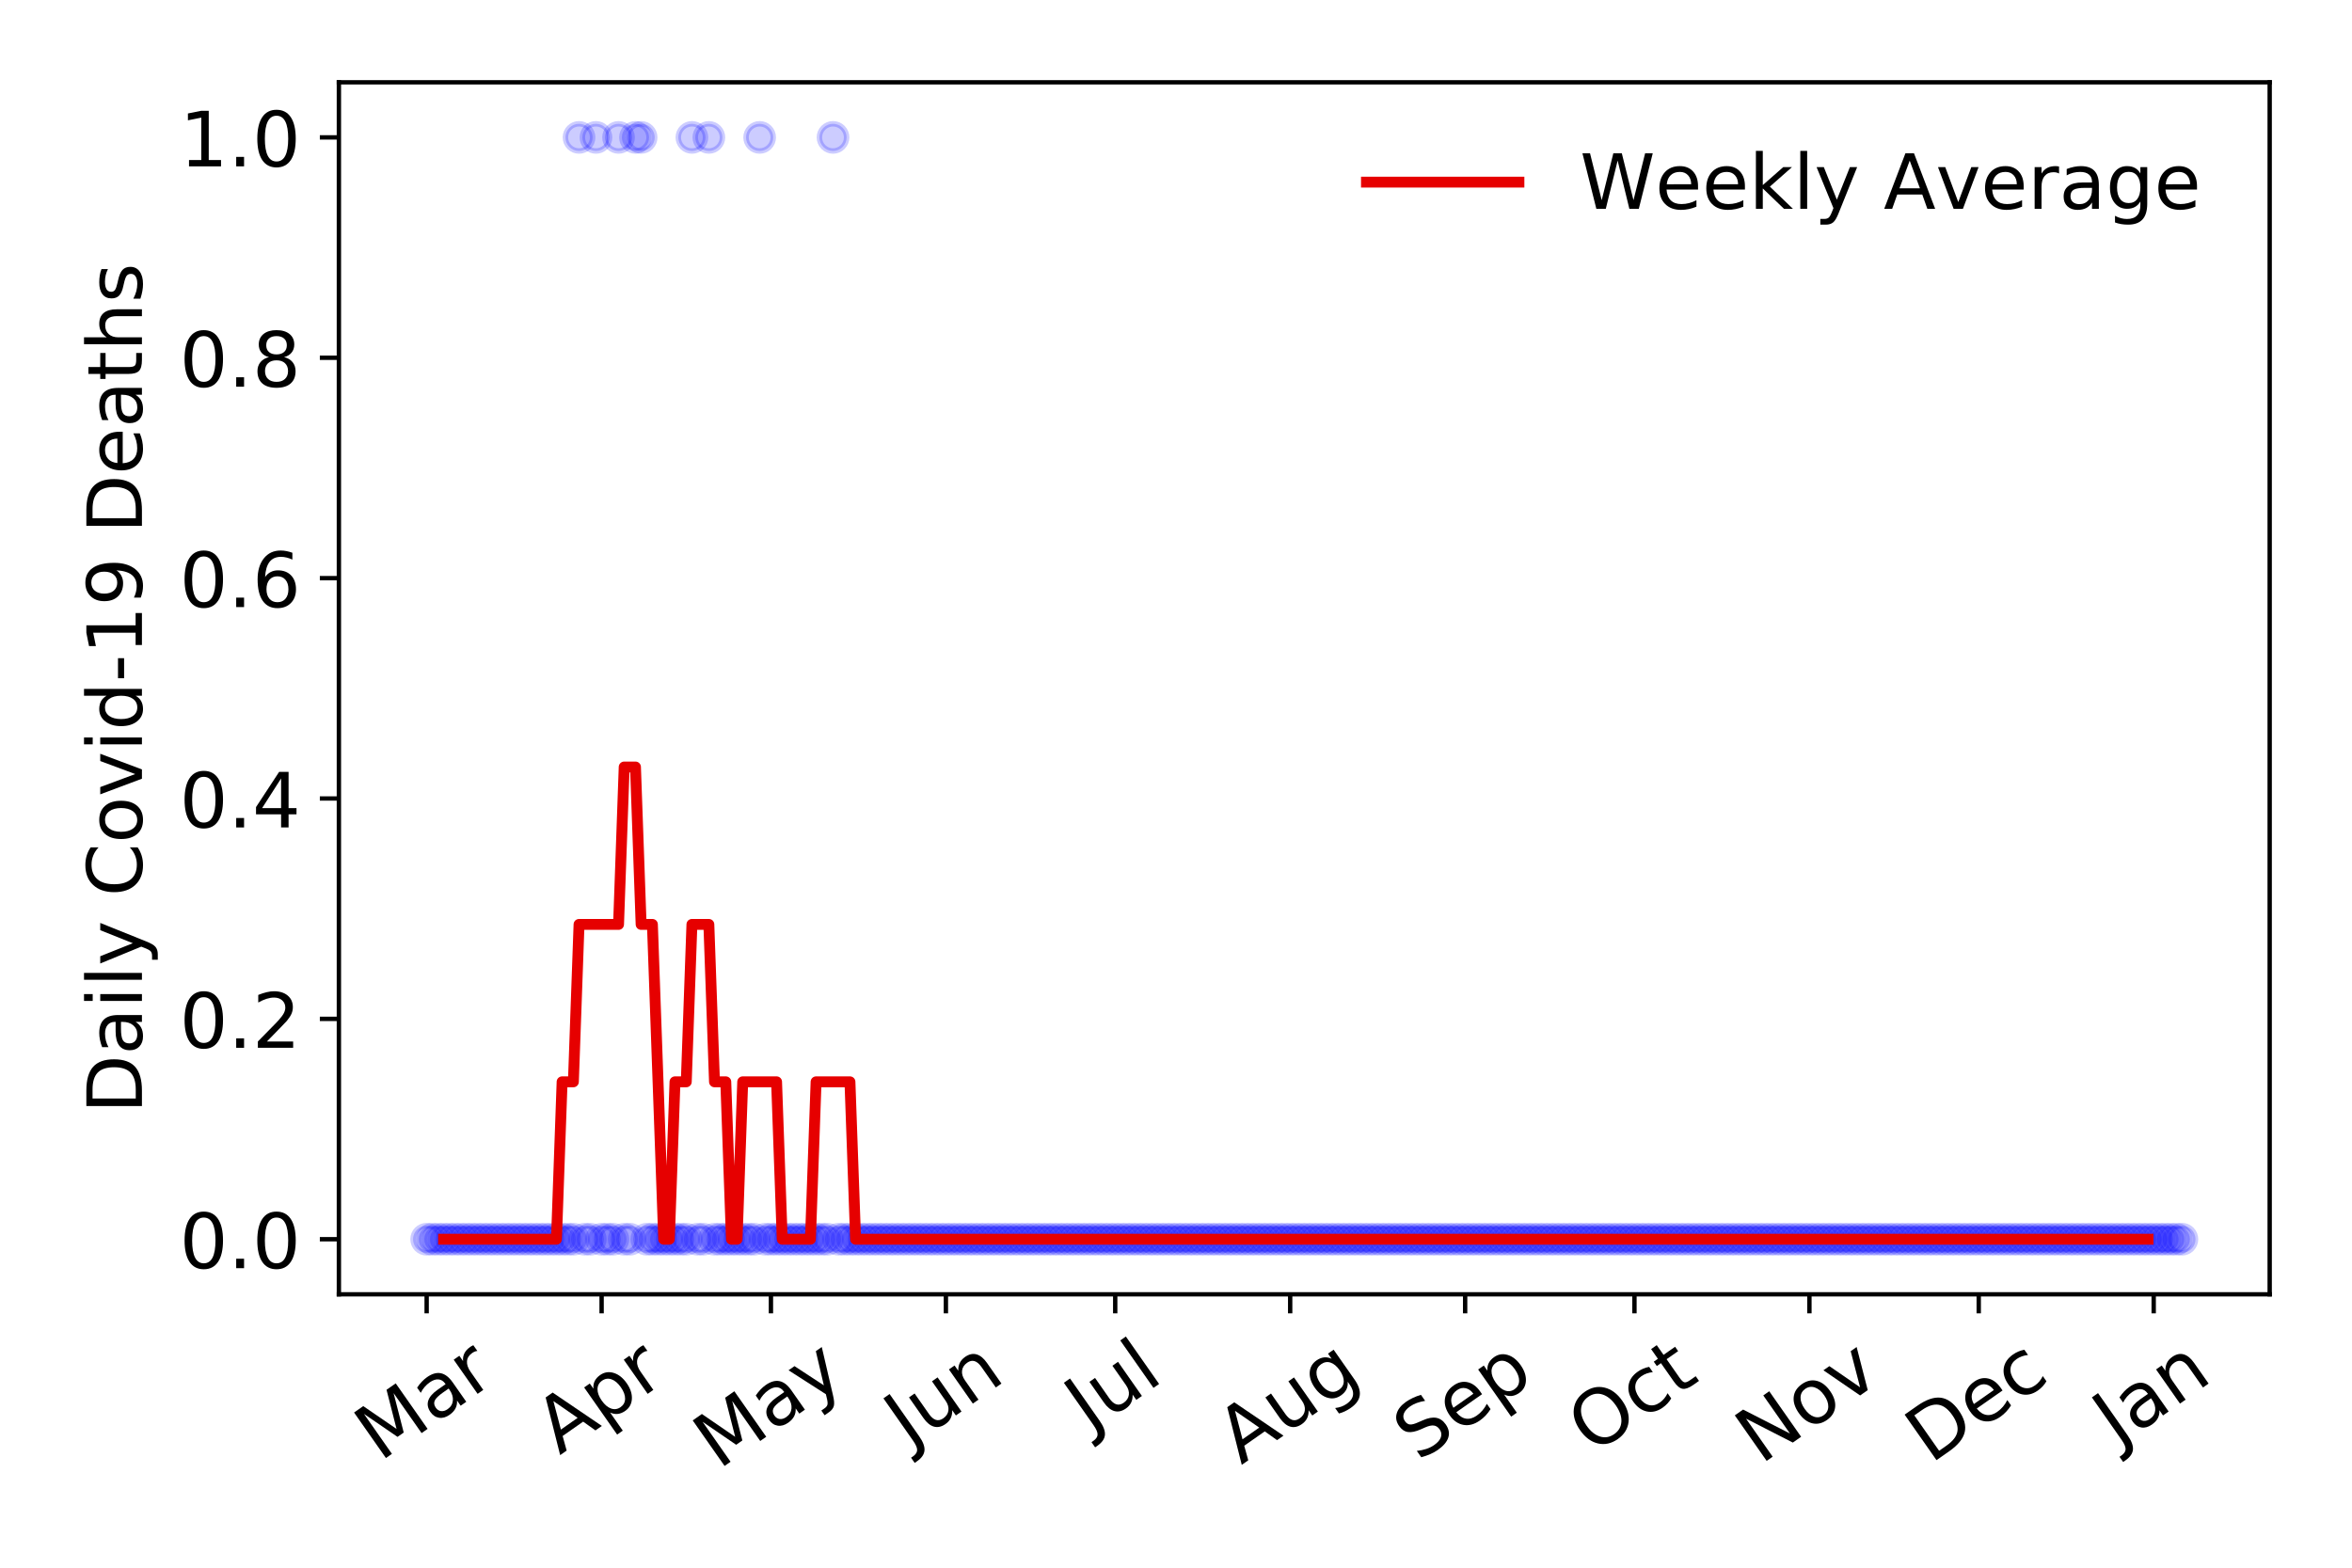 <?xml version="1.0" encoding="utf-8" standalone="no"?>
<!DOCTYPE svg PUBLIC "-//W3C//DTD SVG 1.1//EN"
  "http://www.w3.org/Graphics/SVG/1.1/DTD/svg11.dtd">
<!-- Created with matplotlib (https://matplotlib.org/) -->
<svg height="288pt" version="1.1" viewBox="0 0 432 288" width="432pt" xmlns="http://www.w3.org/2000/svg" xmlns:xlink="http://www.w3.org/1999/xlink">
 <defs>
  <style type="text/css">
*{stroke-linecap:butt;stroke-linejoin:round;}
  </style>
 </defs>
 <g id="figure_1">
  <g id="patch_1">
   <path d="M 0 288 
L 432 288 
L 432 0 
L 0 0 
z
" style="fill:#ffffff;"/>
  </g>
  <g id="axes_1">
   <g id="patch_2">
    <path d="M 62.245 237.778 
L 416.88 237.778 
L 416.88 15.12 
L 62.245 15.12 
z
" style="fill:#ffffff;"/>
   </g>
   <g id="matplotlib.axis_1">
    <g id="xtick_1">
     <g id="line2d_1">
      <defs>
       <path d="M 0 0 
L 0 3.5 
" id="ma3b844a0fa" style="stroke:#000000;stroke-width:0.8;"/>
      </defs>
      <g>
       <use style="stroke:#000000;stroke-width:0.8;" x="78.365" xlink:href="#ma3b844a0fa" y="237.778"/>
      </g>
     </g>
     <g id="text_1">
      <!-- Mar -->
      <defs>
       <path d="M 9.812 72.906 
L 24.516 72.906 
L 43.109 23.297 
L 61.812 72.906 
L 76.516 72.906 
L 76.516 0 
L 66.891 0 
L 66.891 64.016 
L 48.094 14.016 
L 38.188 14.016 
L 19.391 64.016 
L 19.391 0 
L 9.812 0 
z
" id="DejaVuSans-77"/>
       <path d="M 34.281 27.484 
Q 23.391 27.484 19.188 25 
Q 14.984 22.516 14.984 16.5 
Q 14.984 11.719 18.141 8.906 
Q 21.297 6.109 26.703 6.109 
Q 34.188 6.109 38.703 11.406 
Q 43.219 16.703 43.219 25.484 
L 43.219 27.484 
z
M 52.203 31.203 
L 52.203 0 
L 43.219 0 
L 43.219 8.297 
Q 40.141 3.328 35.547 0.953 
Q 30.953 -1.422 24.312 -1.422 
Q 15.922 -1.422 10.953 3.297 
Q 6 8.016 6 15.922 
Q 6 25.141 12.172 29.828 
Q 18.359 34.516 30.609 34.516 
L 43.219 34.516 
L 43.219 35.406 
Q 43.219 41.609 39.141 45 
Q 35.062 48.391 27.688 48.391 
Q 23 48.391 18.547 47.266 
Q 14.109 46.141 10.016 43.891 
L 10.016 52.203 
Q 14.938 54.109 19.578 55.047 
Q 24.219 56 28.609 56 
Q 40.484 56 46.344 49.844 
Q 52.203 43.703 52.203 31.203 
z
" id="DejaVuSans-97"/>
       <path d="M 41.109 46.297 
Q 39.594 47.172 37.812 47.578 
Q 36.031 48 33.891 48 
Q 26.266 48 22.188 43.047 
Q 18.109 38.094 18.109 28.812 
L 18.109 0 
L 9.078 0 
L 9.078 54.688 
L 18.109 54.688 
L 18.109 46.188 
Q 20.953 51.172 25.484 53.578 
Q 30.031 56 36.531 56 
Q 37.453 56 38.578 55.875 
Q 39.703 55.766 41.062 55.516 
z
" id="DejaVuSans-114"/>
      </defs>
      <g transform="translate(69.762 268.643)rotate(-35)scale(0.14 -0.14)">
       <use xlink:href="#DejaVuSans-77"/>
       <use x="86.279" xlink:href="#DejaVuSans-97"/>
       <use x="147.559" xlink:href="#DejaVuSans-114"/>
      </g>
     </g>
    </g>
    <g id="xtick_2">
     <g id="line2d_2">
      <g>
       <use style="stroke:#000000;stroke-width:0.8;" x="110.501" xlink:href="#ma3b844a0fa" y="237.778"/>
      </g>
     </g>
     <g id="text_2">
      <!-- Apr -->
      <defs>
       <path d="M 34.188 63.188 
L 20.797 26.906 
L 47.609 26.906 
z
M 28.609 72.906 
L 39.797 72.906 
L 67.578 0 
L 57.328 0 
L 50.688 18.703 
L 17.828 18.703 
L 11.188 0 
L 0.781 0 
z
" id="DejaVuSans-65"/>
       <path d="M 18.109 8.203 
L 18.109 -20.797 
L 9.078 -20.797 
L 9.078 54.688 
L 18.109 54.688 
L 18.109 46.391 
Q 20.953 51.266 25.266 53.625 
Q 29.594 56 35.594 56 
Q 45.562 56 51.781 48.094 
Q 58.016 40.188 58.016 27.297 
Q 58.016 14.406 51.781 6.484 
Q 45.562 -1.422 35.594 -1.422 
Q 29.594 -1.422 25.266 0.953 
Q 20.953 3.328 18.109 8.203 
z
M 48.688 27.297 
Q 48.688 37.203 44.609 42.844 
Q 40.531 48.484 33.406 48.484 
Q 26.266 48.484 22.188 42.844 
Q 18.109 37.203 18.109 27.297 
Q 18.109 17.391 22.188 11.75 
Q 26.266 6.109 33.406 6.109 
Q 40.531 6.109 44.609 11.75 
Q 48.688 17.391 48.688 27.297 
z
" id="DejaVuSans-112"/>
      </defs>
      <g transform="translate(102.797 267.384)rotate(-35)scale(0.14 -0.14)">
       <use xlink:href="#DejaVuSans-65"/>
       <use x="68.408" xlink:href="#DejaVuSans-112"/>
       <use x="131.885" xlink:href="#DejaVuSans-114"/>
      </g>
     </g>
    </g>
    <g id="xtick_3">
     <g id="line2d_3">
      <g>
       <use style="stroke:#000000;stroke-width:0.8;" x="141.6" xlink:href="#ma3b844a0fa" y="237.778"/>
      </g>
     </g>
     <g id="text_3">
      <!-- May -->
      <defs>
       <path d="M 32.172 -5.078 
Q 28.375 -14.844 24.75 -17.812 
Q 21.141 -20.797 15.094 -20.797 
L 7.906 -20.797 
L 7.906 -13.281 
L 13.188 -13.281 
Q 16.891 -13.281 18.938 -11.516 
Q 21 -9.766 23.484 -3.219 
L 25.094 0.875 
L 2.984 54.688 
L 12.5 54.688 
L 29.594 11.922 
L 46.688 54.688 
L 56.203 54.688 
z
" id="DejaVuSans-121"/>
      </defs>
      <g transform="translate(131.961 270.094)rotate(-35)scale(0.14 -0.14)">
       <use xlink:href="#DejaVuSans-77"/>
       <use x="86.279" xlink:href="#DejaVuSans-97"/>
       <use x="147.559" xlink:href="#DejaVuSans-121"/>
      </g>
     </g>
    </g>
    <g id="xtick_4">
     <g id="line2d_4">
      <g>
       <use style="stroke:#000000;stroke-width:0.8;" x="173.736" xlink:href="#ma3b844a0fa" y="237.778"/>
      </g>
     </g>
     <g id="text_4">
      <!-- Jun -->
      <defs>
       <path d="M 9.812 72.906 
L 19.672 72.906 
L 19.672 5.078 
Q 19.672 -8.109 14.672 -14.062 
Q 9.672 -20.016 -1.422 -20.016 
L -5.172 -20.016 
L -5.172 -11.719 
L -2.094 -11.719 
Q 4.438 -11.719 7.125 -8.047 
Q 9.812 -4.391 9.812 5.078 
z
" id="DejaVuSans-74"/>
       <path d="M 8.5 21.578 
L 8.5 54.688 
L 17.484 54.688 
L 17.484 21.922 
Q 17.484 14.156 20.5 10.266 
Q 23.531 6.391 29.594 6.391 
Q 36.859 6.391 41.078 11.031 
Q 45.312 15.672 45.312 23.688 
L 45.312 54.688 
L 54.297 54.688 
L 54.297 0 
L 45.312 0 
L 45.312 8.406 
Q 42.047 3.422 37.719 1 
Q 33.406 -1.422 27.688 -1.422 
Q 18.266 -1.422 13.375 4.438 
Q 8.5 10.297 8.5 21.578 
z
M 31.109 56 
z
" id="DejaVuSans-117"/>
       <path d="M 54.891 33.016 
L 54.891 0 
L 45.906 0 
L 45.906 32.719 
Q 45.906 40.484 42.875 44.328 
Q 39.844 48.188 33.797 48.188 
Q 26.516 48.188 22.312 43.547 
Q 18.109 38.922 18.109 30.906 
L 18.109 0 
L 9.078 0 
L 9.078 54.688 
L 18.109 54.688 
L 18.109 46.188 
Q 21.344 51.125 25.703 53.562 
Q 30.078 56 35.797 56 
Q 45.219 56 50.047 50.172 
Q 54.891 44.344 54.891 33.016 
z
" id="DejaVuSans-110"/>
      </defs>
      <g transform="translate(166.992 266.039)rotate(-35)scale(0.14 -0.14)">
       <use xlink:href="#DejaVuSans-74"/>
       <use x="29.492" xlink:href="#DejaVuSans-117"/>
       <use x="92.871" xlink:href="#DejaVuSans-110"/>
      </g>
     </g>
    </g>
    <g id="xtick_5">
     <g id="line2d_5">
      <g>
       <use style="stroke:#000000;stroke-width:0.8;" x="204.835" xlink:href="#ma3b844a0fa" y="237.778"/>
      </g>
     </g>
     <g id="text_5">
      <!-- Jul -->
      <defs>
       <path d="M 9.422 75.984 
L 18.406 75.984 
L 18.406 0 
L 9.422 0 
z
" id="DejaVuSans-108"/>
      </defs>
      <g transform="translate(200.132 263.181)rotate(-35)scale(0.14 -0.14)">
       <use xlink:href="#DejaVuSans-74"/>
       <use x="29.492" xlink:href="#DejaVuSans-117"/>
       <use x="92.871" xlink:href="#DejaVuSans-108"/>
      </g>
     </g>
    </g>
    <g id="xtick_6">
     <g id="line2d_6">
      <g>
       <use style="stroke:#000000;stroke-width:0.8;" x="236.971" xlink:href="#ma3b844a0fa" y="237.778"/>
      </g>
     </g>
     <g id="text_6">
      <!-- Aug -->
      <defs>
       <path d="M 45.406 27.984 
Q 45.406 37.75 41.375 43.109 
Q 37.359 48.484 30.078 48.484 
Q 22.859 48.484 18.828 43.109 
Q 14.797 37.75 14.797 27.984 
Q 14.797 18.266 18.828 12.891 
Q 22.859 7.516 30.078 7.516 
Q 37.359 7.516 41.375 12.891 
Q 45.406 18.266 45.406 27.984 
z
M 54.391 6.781 
Q 54.391 -7.172 48.188 -13.984 
Q 42 -20.797 29.203 -20.797 
Q 24.469 -20.797 20.266 -20.094 
Q 16.062 -19.391 12.109 -17.922 
L 12.109 -9.188 
Q 16.062 -11.328 19.922 -12.344 
Q 23.781 -13.375 27.781 -13.375 
Q 36.625 -13.375 41.016 -8.766 
Q 45.406 -4.156 45.406 5.172 
L 45.406 9.625 
Q 42.625 4.781 38.281 2.391 
Q 33.938 0 27.875 0 
Q 17.828 0 11.672 7.656 
Q 5.516 15.328 5.516 27.984 
Q 5.516 40.672 11.672 48.328 
Q 17.828 56 27.875 56 
Q 33.938 56 38.281 53.609 
Q 42.625 51.219 45.406 46.391 
L 45.406 54.688 
L 54.391 54.688 
z
" id="DejaVuSans-103"/>
      </defs>
      <g transform="translate(227.99 269.172)rotate(-35)scale(0.14 -0.14)">
       <use xlink:href="#DejaVuSans-65"/>
       <use x="68.408" xlink:href="#DejaVuSans-117"/>
       <use x="131.787" xlink:href="#DejaVuSans-103"/>
      </g>
     </g>
    </g>
    <g id="xtick_7">
     <g id="line2d_7">
      <g>
       <use style="stroke:#000000;stroke-width:0.8;" x="269.107" xlink:href="#ma3b844a0fa" y="237.778"/>
      </g>
     </g>
     <g id="text_7">
      <!-- Sep -->
      <defs>
       <path d="M 53.516 70.516 
L 53.516 60.891 
Q 47.906 63.578 42.922 64.891 
Q 37.938 66.219 33.297 66.219 
Q 25.25 66.219 20.875 63.094 
Q 16.5 59.969 16.5 54.203 
Q 16.5 49.359 19.406 46.891 
Q 22.312 44.438 30.422 42.922 
L 36.375 41.703 
Q 47.406 39.594 52.656 34.297 
Q 57.906 29 57.906 20.125 
Q 57.906 9.516 50.797 4.047 
Q 43.703 -1.422 29.984 -1.422 
Q 24.812 -1.422 18.969 -0.25 
Q 13.141 0.922 6.891 3.219 
L 6.891 13.375 
Q 12.891 10.016 18.656 8.297 
Q 24.422 6.594 29.984 6.594 
Q 38.422 6.594 43.016 9.906 
Q 47.609 13.234 47.609 19.391 
Q 47.609 24.75 44.312 27.781 
Q 41.016 30.812 33.5 32.328 
L 27.484 33.5 
Q 16.453 35.688 11.516 40.375 
Q 6.594 45.062 6.594 53.422 
Q 6.594 63.094 13.406 68.656 
Q 20.219 74.219 32.172 74.219 
Q 37.312 74.219 42.625 73.281 
Q 47.953 72.359 53.516 70.516 
z
" id="DejaVuSans-83"/>
       <path d="M 56.203 29.594 
L 56.203 25.203 
L 14.891 25.203 
Q 15.484 15.922 20.484 11.062 
Q 25.484 6.203 34.422 6.203 
Q 39.594 6.203 44.453 7.469 
Q 49.312 8.734 54.109 11.281 
L 54.109 2.781 
Q 49.266 0.734 44.188 -0.344 
Q 39.109 -1.422 33.891 -1.422 
Q 20.797 -1.422 13.156 6.188 
Q 5.516 13.812 5.516 26.812 
Q 5.516 40.234 12.766 48.109 
Q 20.016 56 32.328 56 
Q 43.359 56 49.781 48.891 
Q 56.203 41.797 56.203 29.594 
z
M 47.219 32.234 
Q 47.125 39.594 43.094 43.984 
Q 39.062 48.391 32.422 48.391 
Q 24.906 48.391 20.391 44.141 
Q 15.875 39.891 15.188 32.172 
z
" id="DejaVuSans-101"/>
      </defs>
      <g transform="translate(260.514 268.629)rotate(-35)scale(0.14 -0.14)">
       <use xlink:href="#DejaVuSans-83"/>
       <use x="63.477" xlink:href="#DejaVuSans-101"/>
       <use x="125" xlink:href="#DejaVuSans-112"/>
      </g>
     </g>
    </g>
    <g id="xtick_8">
     <g id="line2d_8">
      <g>
       <use style="stroke:#000000;stroke-width:0.8;" x="300.206" xlink:href="#ma3b844a0fa" y="237.778"/>
      </g>
     </g>
     <g id="text_8">
      <!-- Oct -->
      <defs>
       <path d="M 39.406 66.219 
Q 28.656 66.219 22.328 58.203 
Q 16.016 50.203 16.016 36.375 
Q 16.016 22.609 22.328 14.594 
Q 28.656 6.594 39.406 6.594 
Q 50.141 6.594 56.422 14.594 
Q 62.703 22.609 62.703 36.375 
Q 62.703 50.203 56.422 58.203 
Q 50.141 66.219 39.406 66.219 
z
M 39.406 74.219 
Q 54.734 74.219 63.906 63.938 
Q 73.094 53.656 73.094 36.375 
Q 73.094 19.141 63.906 8.859 
Q 54.734 -1.422 39.406 -1.422 
Q 24.031 -1.422 14.812 8.828 
Q 5.609 19.094 5.609 36.375 
Q 5.609 53.656 14.812 63.938 
Q 24.031 74.219 39.406 74.219 
z
" id="DejaVuSans-79"/>
       <path d="M 48.781 52.594 
L 48.781 44.188 
Q 44.969 46.297 41.141 47.344 
Q 37.312 48.391 33.406 48.391 
Q 24.656 48.391 19.812 42.844 
Q 14.984 37.312 14.984 27.297 
Q 14.984 17.281 19.812 11.734 
Q 24.656 6.203 33.406 6.203 
Q 37.312 6.203 41.141 7.25 
Q 44.969 8.297 48.781 10.406 
L 48.781 2.094 
Q 45.016 0.344 40.984 -0.531 
Q 36.969 -1.422 32.422 -1.422 
Q 20.062 -1.422 12.781 6.344 
Q 5.516 14.109 5.516 27.297 
Q 5.516 40.672 12.859 48.328 
Q 20.219 56 33.016 56 
Q 37.156 56 41.109 55.141 
Q 45.062 54.297 48.781 52.594 
z
" id="DejaVuSans-99"/>
       <path d="M 18.312 70.219 
L 18.312 54.688 
L 36.812 54.688 
L 36.812 47.703 
L 18.312 47.703 
L 18.312 18.016 
Q 18.312 11.328 20.141 9.422 
Q 21.969 7.516 27.594 7.516 
L 36.812 7.516 
L 36.812 0 
L 27.594 0 
Q 17.188 0 13.234 3.875 
Q 9.281 7.766 9.281 18.016 
L 9.281 47.703 
L 2.688 47.703 
L 2.688 54.688 
L 9.281 54.688 
L 9.281 70.219 
z
" id="DejaVuSans-116"/>
      </defs>
      <g transform="translate(292.507 267.377)rotate(-35)scale(0.14 -0.14)">
       <use xlink:href="#DejaVuSans-79"/>
       <use x="78.711" xlink:href="#DejaVuSans-99"/>
       <use x="133.691" xlink:href="#DejaVuSans-116"/>
      </g>
     </g>
    </g>
    <g id="xtick_9">
     <g id="line2d_9">
      <g>
       <use style="stroke:#000000;stroke-width:0.8;" x="332.342" xlink:href="#ma3b844a0fa" y="237.778"/>
      </g>
     </g>
     <g id="text_9">
      <!-- Nov -->
      <defs>
       <path d="M 9.812 72.906 
L 23.094 72.906 
L 55.422 11.922 
L 55.422 72.906 
L 64.984 72.906 
L 64.984 0 
L 51.703 0 
L 19.391 60.984 
L 19.391 0 
L 9.812 0 
z
" id="DejaVuSans-78"/>
       <path d="M 30.609 48.391 
Q 23.391 48.391 19.188 42.75 
Q 14.984 37.109 14.984 27.297 
Q 14.984 17.484 19.156 11.844 
Q 23.344 6.203 30.609 6.203 
Q 37.797 6.203 41.984 11.859 
Q 46.188 17.531 46.188 27.297 
Q 46.188 37.016 41.984 42.703 
Q 37.797 48.391 30.609 48.391 
z
M 30.609 56 
Q 42.328 56 49.016 48.375 
Q 55.719 40.766 55.719 27.297 
Q 55.719 13.875 49.016 6.219 
Q 42.328 -1.422 30.609 -1.422 
Q 18.844 -1.422 12.172 6.219 
Q 5.516 13.875 5.516 27.297 
Q 5.516 40.766 12.172 48.375 
Q 18.844 56 30.609 56 
z
" id="DejaVuSans-111"/>
       <path d="M 2.984 54.688 
L 12.5 54.688 
L 29.594 8.797 
L 46.688 54.688 
L 56.203 54.688 
L 35.688 0 
L 23.484 0 
z
" id="DejaVuSans-118"/>
      </defs>
      <g transform="translate(323.366 269.166)rotate(-35)scale(0.14 -0.14)">
       <use xlink:href="#DejaVuSans-78"/>
       <use x="74.805" xlink:href="#DejaVuSans-111"/>
       <use x="135.986" xlink:href="#DejaVuSans-118"/>
      </g>
     </g>
    </g>
    <g id="xtick_10">
     <g id="line2d_10">
      <g>
       <use style="stroke:#000000;stroke-width:0.8;" x="363.441" xlink:href="#ma3b844a0fa" y="237.778"/>
      </g>
     </g>
     <g id="text_10">
      <!-- Dec -->
      <defs>
       <path d="M 19.672 64.797 
L 19.672 8.109 
L 31.594 8.109 
Q 46.688 8.109 53.688 14.938 
Q 60.688 21.781 60.688 36.531 
Q 60.688 51.172 53.688 57.984 
Q 46.688 64.797 31.594 64.797 
z
M 9.812 72.906 
L 30.078 72.906 
Q 51.266 72.906 61.172 64.094 
Q 71.094 55.281 71.094 36.531 
Q 71.094 17.672 61.125 8.828 
Q 51.172 0 30.078 0 
L 9.812 0 
z
" id="DejaVuSans-68"/>
      </defs>
      <g transform="translate(354.561 269.032)rotate(-35)scale(0.14 -0.14)">
       <use xlink:href="#DejaVuSans-68"/>
       <use x="77.002" xlink:href="#DejaVuSans-101"/>
       <use x="138.525" xlink:href="#DejaVuSans-99"/>
      </g>
     </g>
    </g>
    <g id="xtick_11">
     <g id="line2d_11">
      <g>
       <use style="stroke:#000000;stroke-width:0.8;" x="395.577" xlink:href="#ma3b844a0fa" y="237.778"/>
      </g>
     </g>
     <g id="text_11">
      <!-- Jan -->
      <g transform="translate(388.953 265.871)rotate(-35)scale(0.14 -0.14)">
       <use xlink:href="#DejaVuSans-74"/>
       <use x="29.492" xlink:href="#DejaVuSans-97"/>
       <use x="90.771" xlink:href="#DejaVuSans-110"/>
      </g>
     </g>
    </g>
   </g>
   <g id="matplotlib.axis_2">
    <g id="ytick_1">
     <g id="line2d_12">
      <defs>
       <path d="M 0 0 
L -3.5 0 
" id="m5f18dfcc22" style="stroke:#000000;stroke-width:0.8;"/>
      </defs>
      <g>
       <use style="stroke:#000000;stroke-width:0.8;" x="62.245" xlink:href="#m5f18dfcc22" y="227.657"/>
      </g>
     </g>
     <g id="text_12">
      <!-- 0.0 -->
      <defs>
       <path d="M 31.781 66.406 
Q 24.172 66.406 20.328 58.906 
Q 16.5 51.422 16.5 36.375 
Q 16.5 21.391 20.328 13.891 
Q 24.172 6.391 31.781 6.391 
Q 39.453 6.391 43.281 13.891 
Q 47.125 21.391 47.125 36.375 
Q 47.125 51.422 43.281 58.906 
Q 39.453 66.406 31.781 66.406 
z
M 31.781 74.219 
Q 44.047 74.219 50.516 64.516 
Q 56.984 54.828 56.984 36.375 
Q 56.984 17.969 50.516 8.266 
Q 44.047 -1.422 31.781 -1.422 
Q 19.531 -1.422 13.062 8.266 
Q 6.594 17.969 6.594 36.375 
Q 6.594 54.828 13.062 64.516 
Q 19.531 74.219 31.781 74.219 
z
" id="DejaVuSans-48"/>
       <path d="M 10.688 12.406 
L 21 12.406 
L 21 0 
L 10.688 0 
z
" id="DejaVuSans-46"/>
      </defs>
      <g transform="translate(32.981 232.976)scale(0.14 -0.14)">
       <use xlink:href="#DejaVuSans-48"/>
       <use x="63.623" xlink:href="#DejaVuSans-46"/>
       <use x="95.41" xlink:href="#DejaVuSans-48"/>
      </g>
     </g>
    </g>
    <g id="ytick_2">
     <g id="line2d_13">
      <g>
       <use style="stroke:#000000;stroke-width:0.8;" x="62.245" xlink:href="#m5f18dfcc22" y="187.174"/>
      </g>
     </g>
     <g id="text_13">
      <!-- 0.2 -->
      <defs>
       <path d="M 19.188 8.297 
L 53.609 8.297 
L 53.609 0 
L 7.328 0 
L 7.328 8.297 
Q 12.938 14.109 22.625 23.891 
Q 32.328 33.688 34.812 36.531 
Q 39.547 41.844 41.422 45.531 
Q 43.312 49.219 43.312 52.781 
Q 43.312 58.594 39.234 62.25 
Q 35.156 65.922 28.609 65.922 
Q 23.969 65.922 18.812 64.312 
Q 13.672 62.703 7.812 59.422 
L 7.812 69.391 
Q 13.766 71.781 18.938 73 
Q 24.125 74.219 28.422 74.219 
Q 39.75 74.219 46.484 68.547 
Q 53.219 62.891 53.219 53.422 
Q 53.219 48.922 51.531 44.891 
Q 49.859 40.875 45.406 35.406 
Q 44.188 33.984 37.641 27.219 
Q 31.109 20.453 19.188 8.297 
z
" id="DejaVuSans-50"/>
      </defs>
      <g transform="translate(32.981 192.493)scale(0.14 -0.14)">
       <use xlink:href="#DejaVuSans-48"/>
       <use x="63.623" xlink:href="#DejaVuSans-46"/>
       <use x="95.41" xlink:href="#DejaVuSans-50"/>
      </g>
     </g>
    </g>
    <g id="ytick_3">
     <g id="line2d_14">
      <g>
       <use style="stroke:#000000;stroke-width:0.8;" x="62.245" xlink:href="#m5f18dfcc22" y="146.691"/>
      </g>
     </g>
     <g id="text_14">
      <!-- 0.4 -->
      <defs>
       <path d="M 37.797 64.312 
L 12.891 25.391 
L 37.797 25.391 
z
M 35.203 72.906 
L 47.609 72.906 
L 47.609 25.391 
L 58.016 25.391 
L 58.016 17.188 
L 47.609 17.188 
L 47.609 0 
L 37.797 0 
L 37.797 17.188 
L 4.891 17.188 
L 4.891 26.703 
z
" id="DejaVuSans-52"/>
      </defs>
      <g transform="translate(32.981 152.01)scale(0.14 -0.14)">
       <use xlink:href="#DejaVuSans-48"/>
       <use x="63.623" xlink:href="#DejaVuSans-46"/>
       <use x="95.41" xlink:href="#DejaVuSans-52"/>
      </g>
     </g>
    </g>
    <g id="ytick_4">
     <g id="line2d_15">
      <g>
       <use style="stroke:#000000;stroke-width:0.8;" x="62.245" xlink:href="#m5f18dfcc22" y="106.207"/>
      </g>
     </g>
     <g id="text_15">
      <!-- 0.6 -->
      <defs>
       <path d="M 33.016 40.375 
Q 26.375 40.375 22.484 35.828 
Q 18.609 31.297 18.609 23.391 
Q 18.609 15.531 22.484 10.953 
Q 26.375 6.391 33.016 6.391 
Q 39.656 6.391 43.531 10.953 
Q 47.406 15.531 47.406 23.391 
Q 47.406 31.297 43.531 35.828 
Q 39.656 40.375 33.016 40.375 
z
M 52.594 71.297 
L 52.594 62.312 
Q 48.875 64.062 45.094 64.984 
Q 41.312 65.922 37.594 65.922 
Q 27.828 65.922 22.672 59.328 
Q 17.531 52.734 16.797 39.406 
Q 19.672 43.656 24.016 45.922 
Q 28.375 48.188 33.594 48.188 
Q 44.578 48.188 50.953 41.516 
Q 57.328 34.859 57.328 23.391 
Q 57.328 12.156 50.688 5.359 
Q 44.047 -1.422 33.016 -1.422 
Q 20.359 -1.422 13.672 8.266 
Q 6.984 17.969 6.984 36.375 
Q 6.984 53.656 15.188 63.938 
Q 23.391 74.219 37.203 74.219 
Q 40.922 74.219 44.703 73.484 
Q 48.484 72.75 52.594 71.297 
z
" id="DejaVuSans-54"/>
      </defs>
      <g transform="translate(32.981 111.526)scale(0.14 -0.14)">
       <use xlink:href="#DejaVuSans-48"/>
       <use x="63.623" xlink:href="#DejaVuSans-46"/>
       <use x="95.41" xlink:href="#DejaVuSans-54"/>
      </g>
     </g>
    </g>
    <g id="ytick_5">
     <g id="line2d_16">
      <g>
       <use style="stroke:#000000;stroke-width:0.8;" x="62.245" xlink:href="#m5f18dfcc22" y="65.724"/>
      </g>
     </g>
     <g id="text_16">
      <!-- 0.8 -->
      <defs>
       <path d="M 31.781 34.625 
Q 24.75 34.625 20.719 30.859 
Q 16.703 27.094 16.703 20.516 
Q 16.703 13.922 20.719 10.156 
Q 24.75 6.391 31.781 6.391 
Q 38.812 6.391 42.859 10.172 
Q 46.922 13.969 46.922 20.516 
Q 46.922 27.094 42.891 30.859 
Q 38.875 34.625 31.781 34.625 
z
M 21.922 38.812 
Q 15.578 40.375 12.031 44.719 
Q 8.5 49.078 8.5 55.328 
Q 8.5 64.062 14.719 69.141 
Q 20.953 74.219 31.781 74.219 
Q 42.672 74.219 48.875 69.141 
Q 55.078 64.062 55.078 55.328 
Q 55.078 49.078 51.531 44.719 
Q 48 40.375 41.703 38.812 
Q 48.828 37.156 52.797 32.312 
Q 56.781 27.484 56.781 20.516 
Q 56.781 9.906 50.312 4.234 
Q 43.844 -1.422 31.781 -1.422 
Q 19.734 -1.422 13.25 4.234 
Q 6.781 9.906 6.781 20.516 
Q 6.781 27.484 10.781 32.312 
Q 14.797 37.156 21.922 38.812 
z
M 18.312 54.391 
Q 18.312 48.734 21.844 45.562 
Q 25.391 42.391 31.781 42.391 
Q 38.141 42.391 41.719 45.562 
Q 45.312 48.734 45.312 54.391 
Q 45.312 60.062 41.719 63.234 
Q 38.141 66.406 31.781 66.406 
Q 25.391 66.406 21.844 63.234 
Q 18.312 60.062 18.312 54.391 
z
" id="DejaVuSans-56"/>
      </defs>
      <g transform="translate(32.981 71.043)scale(0.14 -0.14)">
       <use xlink:href="#DejaVuSans-48"/>
       <use x="63.623" xlink:href="#DejaVuSans-46"/>
       <use x="95.41" xlink:href="#DejaVuSans-56"/>
      </g>
     </g>
    </g>
    <g id="ytick_6">
     <g id="line2d_17">
      <g>
       <use style="stroke:#000000;stroke-width:0.8;" x="62.245" xlink:href="#m5f18dfcc22" y="25.241"/>
      </g>
     </g>
     <g id="text_17">
      <!-- 1.0 -->
      <defs>
       <path d="M 12.406 8.297 
L 28.516 8.297 
L 28.516 63.922 
L 10.984 60.406 
L 10.984 69.391 
L 28.422 72.906 
L 38.281 72.906 
L 38.281 8.297 
L 54.391 8.297 
L 54.391 0 
L 12.406 0 
z
" id="DejaVuSans-49"/>
      </defs>
      <g transform="translate(32.981 30.56)scale(0.14 -0.14)">
       <use xlink:href="#DejaVuSans-49"/>
       <use x="63.623" xlink:href="#DejaVuSans-46"/>
       <use x="95.41" xlink:href="#DejaVuSans-48"/>
      </g>
     </g>
    </g>
    <g id="text_18">
     <!-- Daily Covid-19 Deaths -->
     <defs>
      <path d="M 9.422 54.688 
L 18.406 54.688 
L 18.406 0 
L 9.422 0 
z
M 9.422 75.984 
L 18.406 75.984 
L 18.406 64.594 
L 9.422 64.594 
z
" id="DejaVuSans-105"/>
      <path id="DejaVuSans-32"/>
      <path d="M 64.406 67.281 
L 64.406 56.891 
Q 59.422 61.531 53.781 63.812 
Q 48.141 66.109 41.797 66.109 
Q 29.297 66.109 22.656 58.469 
Q 16.016 50.828 16.016 36.375 
Q 16.016 21.969 22.656 14.328 
Q 29.297 6.688 41.797 6.688 
Q 48.141 6.688 53.781 8.984 
Q 59.422 11.281 64.406 15.922 
L 64.406 5.609 
Q 59.234 2.094 53.438 0.328 
Q 47.656 -1.422 41.219 -1.422 
Q 24.656 -1.422 15.125 8.703 
Q 5.609 18.844 5.609 36.375 
Q 5.609 53.953 15.125 64.078 
Q 24.656 74.219 41.219 74.219 
Q 47.75 74.219 53.531 72.484 
Q 59.328 70.75 64.406 67.281 
z
" id="DejaVuSans-67"/>
      <path d="M 45.406 46.391 
L 45.406 75.984 
L 54.391 75.984 
L 54.391 0 
L 45.406 0 
L 45.406 8.203 
Q 42.578 3.328 38.25 0.953 
Q 33.938 -1.422 27.875 -1.422 
Q 17.969 -1.422 11.734 6.484 
Q 5.516 14.406 5.516 27.297 
Q 5.516 40.188 11.734 48.094 
Q 17.969 56 27.875 56 
Q 33.938 56 38.25 53.625 
Q 42.578 51.266 45.406 46.391 
z
M 14.797 27.297 
Q 14.797 17.391 18.875 11.75 
Q 22.953 6.109 30.078 6.109 
Q 37.203 6.109 41.297 11.75 
Q 45.406 17.391 45.406 27.297 
Q 45.406 37.203 41.297 42.844 
Q 37.203 48.484 30.078 48.484 
Q 22.953 48.484 18.875 42.844 
Q 14.797 37.203 14.797 27.297 
z
" id="DejaVuSans-100"/>
      <path d="M 4.891 31.391 
L 31.203 31.391 
L 31.203 23.391 
L 4.891 23.391 
z
" id="DejaVuSans-45"/>
      <path d="M 10.984 1.516 
L 10.984 10.5 
Q 14.703 8.734 18.5 7.812 
Q 22.312 6.891 25.984 6.891 
Q 35.75 6.891 40.891 13.453 
Q 46.047 20.016 46.781 33.406 
Q 43.953 29.203 39.594 26.953 
Q 35.25 24.703 29.984 24.703 
Q 19.047 24.703 12.672 31.312 
Q 6.297 37.938 6.297 49.422 
Q 6.297 60.641 12.938 67.422 
Q 19.578 74.219 30.609 74.219 
Q 43.266 74.219 49.922 64.516 
Q 56.594 54.828 56.594 36.375 
Q 56.594 19.141 48.406 8.859 
Q 40.234 -1.422 26.422 -1.422 
Q 22.703 -1.422 18.891 -0.688 
Q 15.094 0.047 10.984 1.516 
z
M 30.609 32.422 
Q 37.25 32.422 41.125 36.953 
Q 45.016 41.5 45.016 49.422 
Q 45.016 57.281 41.125 61.844 
Q 37.25 66.406 30.609 66.406 
Q 23.969 66.406 20.094 61.844 
Q 16.219 57.281 16.219 49.422 
Q 16.219 41.5 20.094 36.953 
Q 23.969 32.422 30.609 32.422 
z
" id="DejaVuSans-57"/>
      <path d="M 54.891 33.016 
L 54.891 0 
L 45.906 0 
L 45.906 32.719 
Q 45.906 40.484 42.875 44.328 
Q 39.844 48.188 33.797 48.188 
Q 26.516 48.188 22.312 43.547 
Q 18.109 38.922 18.109 30.906 
L 18.109 0 
L 9.078 0 
L 9.078 75.984 
L 18.109 75.984 
L 18.109 46.188 
Q 21.344 51.125 25.703 53.562 
Q 30.078 56 35.797 56 
Q 45.219 56 50.047 50.172 
Q 54.891 44.344 54.891 33.016 
z
" id="DejaVuSans-104"/>
      <path d="M 44.281 53.078 
L 44.281 44.578 
Q 40.484 46.531 36.375 47.5 
Q 32.281 48.484 27.875 48.484 
Q 21.188 48.484 17.844 46.438 
Q 14.5 44.391 14.5 40.281 
Q 14.5 37.156 16.891 35.375 
Q 19.281 33.594 26.516 31.984 
L 29.594 31.297 
Q 39.156 29.25 43.188 25.516 
Q 47.219 21.781 47.219 15.094 
Q 47.219 7.469 41.188 3.016 
Q 35.156 -1.422 24.609 -1.422 
Q 20.219 -1.422 15.453 -0.562 
Q 10.688 0.297 5.422 2 
L 5.422 11.281 
Q 10.406 8.688 15.234 7.391 
Q 20.062 6.109 24.812 6.109 
Q 31.156 6.109 34.562 8.281 
Q 37.984 10.453 37.984 14.406 
Q 37.984 18.062 35.516 20.016 
Q 33.062 21.969 24.703 23.781 
L 21.578 24.516 
Q 13.234 26.266 9.516 29.906 
Q 5.812 33.547 5.812 39.891 
Q 5.812 47.609 11.281 51.797 
Q 16.75 56 26.812 56 
Q 31.781 56 36.172 55.266 
Q 40.578 54.547 44.281 53.078 
z
" id="DejaVuSans-115"/>
     </defs>
     <g transform="translate(26.069 204.56)rotate(-90)scale(0.14 -0.14)">
      <use xlink:href="#DejaVuSans-68"/>
      <use x="77.002" xlink:href="#DejaVuSans-97"/>
      <use x="138.281" xlink:href="#DejaVuSans-105"/>
      <use x="166.064" xlink:href="#DejaVuSans-108"/>
      <use x="193.848" xlink:href="#DejaVuSans-121"/>
      <use x="253.027" xlink:href="#DejaVuSans-32"/>
      <use x="284.814" xlink:href="#DejaVuSans-67"/>
      <use x="354.639" xlink:href="#DejaVuSans-111"/>
      <use x="415.82" xlink:href="#DejaVuSans-118"/>
      <use x="475" xlink:href="#DejaVuSans-105"/>
      <use x="502.783" xlink:href="#DejaVuSans-100"/>
      <use x="566.26" xlink:href="#DejaVuSans-45"/>
      <use x="602.344" xlink:href="#DejaVuSans-49"/>
      <use x="665.967" xlink:href="#DejaVuSans-57"/>
      <use x="729.59" xlink:href="#DejaVuSans-32"/>
      <use x="761.377" xlink:href="#DejaVuSans-68"/>
      <use x="838.379" xlink:href="#DejaVuSans-101"/>
      <use x="899.902" xlink:href="#DejaVuSans-97"/>
      <use x="961.182" xlink:href="#DejaVuSans-116"/>
      <use x="1000.391" xlink:href="#DejaVuSans-104"/>
      <use x="1063.77" xlink:href="#DejaVuSans-115"/>
     </g>
    </g>
   </g>
   <g id="line2d_18">
    <defs>
     <path d="M 0 2.5 
C 0.663 2.5 1.299 2.237 1.768 1.768 
C 2.237 1.299 2.5 0.663 2.5 0 
C 2.5 -0.663 2.237 -1.299 1.768 -1.768 
C 1.299 -2.237 0.663 -2.5 0 -2.5 
C -0.663 -2.5 -1.299 -2.237 -1.768 -1.768 
C -2.237 -1.299 -2.5 -0.663 -2.5 0 
C -2.5 0.663 -2.237 1.299 -1.768 1.768 
C -1.299 2.237 -0.663 2.5 0 2.5 
z
" id="m7bbd0d497d" style="stroke:#0000ff;stroke-opacity:0.2;"/>
    </defs>
    <g clip-path="url(#pd85ab4712e)">
     <use style="fill:#0000ff;fill-opacity:0.2;stroke:#0000ff;stroke-opacity:0.2;" x="78.365" xlink:href="#m7bbd0d497d" y="227.657"/>
     <use style="fill:#0000ff;fill-opacity:0.2;stroke:#0000ff;stroke-opacity:0.2;" x="79.401" xlink:href="#m7bbd0d497d" y="227.657"/>
     <use style="fill:#0000ff;fill-opacity:0.2;stroke:#0000ff;stroke-opacity:0.2;" x="80.438" xlink:href="#m7bbd0d497d" y="227.657"/>
     <use style="fill:#0000ff;fill-opacity:0.2;stroke:#0000ff;stroke-opacity:0.2;" x="81.475" xlink:href="#m7bbd0d497d" y="227.657"/>
     <use style="fill:#0000ff;fill-opacity:0.2;stroke:#0000ff;stroke-opacity:0.2;" x="82.511" xlink:href="#m7bbd0d497d" y="227.657"/>
     <use style="fill:#0000ff;fill-opacity:0.2;stroke:#0000ff;stroke-opacity:0.2;" x="83.548" xlink:href="#m7bbd0d497d" y="227.657"/>
     <use style="fill:#0000ff;fill-opacity:0.2;stroke:#0000ff;stroke-opacity:0.2;" x="84.585" xlink:href="#m7bbd0d497d" y="227.657"/>
     <use style="fill:#0000ff;fill-opacity:0.2;stroke:#0000ff;stroke-opacity:0.2;" x="85.621" xlink:href="#m7bbd0d497d" y="227.657"/>
     <use style="fill:#0000ff;fill-opacity:0.2;stroke:#0000ff;stroke-opacity:0.2;" x="86.658" xlink:href="#m7bbd0d497d" y="227.657"/>
     <use style="fill:#0000ff;fill-opacity:0.2;stroke:#0000ff;stroke-opacity:0.2;" x="87.695" xlink:href="#m7bbd0d497d" y="227.657"/>
     <use style="fill:#0000ff;fill-opacity:0.2;stroke:#0000ff;stroke-opacity:0.2;" x="88.731" xlink:href="#m7bbd0d497d" y="227.657"/>
     <use style="fill:#0000ff;fill-opacity:0.2;stroke:#0000ff;stroke-opacity:0.2;" x="89.768" xlink:href="#m7bbd0d497d" y="227.657"/>
     <use style="fill:#0000ff;fill-opacity:0.2;stroke:#0000ff;stroke-opacity:0.2;" x="90.804" xlink:href="#m7bbd0d497d" y="227.657"/>
     <use style="fill:#0000ff;fill-opacity:0.2;stroke:#0000ff;stroke-opacity:0.2;" x="91.841" xlink:href="#m7bbd0d497d" y="227.657"/>
     <use style="fill:#0000ff;fill-opacity:0.2;stroke:#0000ff;stroke-opacity:0.2;" x="92.878" xlink:href="#m7bbd0d497d" y="227.657"/>
     <use style="fill:#0000ff;fill-opacity:0.2;stroke:#0000ff;stroke-opacity:0.2;" x="93.914" xlink:href="#m7bbd0d497d" y="227.657"/>
     <use style="fill:#0000ff;fill-opacity:0.2;stroke:#0000ff;stroke-opacity:0.2;" x="94.951" xlink:href="#m7bbd0d497d" y="227.657"/>
     <use style="fill:#0000ff;fill-opacity:0.2;stroke:#0000ff;stroke-opacity:0.2;" x="95.988" xlink:href="#m7bbd0d497d" y="227.657"/>
     <use style="fill:#0000ff;fill-opacity:0.2;stroke:#0000ff;stroke-opacity:0.2;" x="97.024" xlink:href="#m7bbd0d497d" y="227.657"/>
     <use style="fill:#0000ff;fill-opacity:0.2;stroke:#0000ff;stroke-opacity:0.2;" x="98.061" xlink:href="#m7bbd0d497d" y="227.657"/>
     <use style="fill:#0000ff;fill-opacity:0.2;stroke:#0000ff;stroke-opacity:0.2;" x="99.098" xlink:href="#m7bbd0d497d" y="227.657"/>
     <use style="fill:#0000ff;fill-opacity:0.2;stroke:#0000ff;stroke-opacity:0.2;" x="100.134" xlink:href="#m7bbd0d497d" y="227.657"/>
     <use style="fill:#0000ff;fill-opacity:0.2;stroke:#0000ff;stroke-opacity:0.2;" x="101.171" xlink:href="#m7bbd0d497d" y="227.657"/>
     <use style="fill:#0000ff;fill-opacity:0.2;stroke:#0000ff;stroke-opacity:0.2;" x="102.208" xlink:href="#m7bbd0d497d" y="227.657"/>
     <use style="fill:#0000ff;fill-opacity:0.2;stroke:#0000ff;stroke-opacity:0.2;" x="103.244" xlink:href="#m7bbd0d497d" y="227.657"/>
     <use style="fill:#0000ff;fill-opacity:0.2;stroke:#0000ff;stroke-opacity:0.2;" x="104.281" xlink:href="#m7bbd0d497d" y="227.657"/>
     <use style="fill:#0000ff;fill-opacity:0.2;stroke:#0000ff;stroke-opacity:0.2;" x="105.317" xlink:href="#m7bbd0d497d" y="227.657"/>
     <use style="fill:#0000ff;fill-opacity:0.2;stroke:#0000ff;stroke-opacity:0.2;" x="106.354" xlink:href="#m7bbd0d497d" y="25.241"/>
     <use style="fill:#0000ff;fill-opacity:0.2;stroke:#0000ff;stroke-opacity:0.2;" x="107.391" xlink:href="#m7bbd0d497d" y="227.657"/>
     <use style="fill:#0000ff;fill-opacity:0.2;stroke:#0000ff;stroke-opacity:0.2;" x="108.427" xlink:href="#m7bbd0d497d" y="227.657"/>
     <use style="fill:#0000ff;fill-opacity:0.2;stroke:#0000ff;stroke-opacity:0.2;" x="109.464" xlink:href="#m7bbd0d497d" y="25.241"/>
     <use style="fill:#0000ff;fill-opacity:0.2;stroke:#0000ff;stroke-opacity:0.2;" x="110.501" xlink:href="#m7bbd0d497d" y="227.657"/>
     <use style="fill:#0000ff;fill-opacity:0.2;stroke:#0000ff;stroke-opacity:0.2;" x="111.537" xlink:href="#m7bbd0d497d" y="227.657"/>
     <use style="fill:#0000ff;fill-opacity:0.2;stroke:#0000ff;stroke-opacity:0.2;" x="112.574" xlink:href="#m7bbd0d497d" y="227.657"/>
     <use style="fill:#0000ff;fill-opacity:0.2;stroke:#0000ff;stroke-opacity:0.2;" x="113.611" xlink:href="#m7bbd0d497d" y="25.241"/>
     <use style="fill:#0000ff;fill-opacity:0.2;stroke:#0000ff;stroke-opacity:0.2;" x="114.647" xlink:href="#m7bbd0d497d" y="227.657"/>
     <use style="fill:#0000ff;fill-opacity:0.2;stroke:#0000ff;stroke-opacity:0.2;" x="115.684" xlink:href="#m7bbd0d497d" y="227.657"/>
     <use style="fill:#0000ff;fill-opacity:0.2;stroke:#0000ff;stroke-opacity:0.2;" x="116.721" xlink:href="#m7bbd0d497d" y="25.241"/>
     <use style="fill:#0000ff;fill-opacity:0.2;stroke:#0000ff;stroke-opacity:0.2;" x="117.757" xlink:href="#m7bbd0d497d" y="25.241"/>
     <use style="fill:#0000ff;fill-opacity:0.2;stroke:#0000ff;stroke-opacity:0.2;" x="118.794" xlink:href="#m7bbd0d497d" y="227.657"/>
     <use style="fill:#0000ff;fill-opacity:0.2;stroke:#0000ff;stroke-opacity:0.2;" x="119.83" xlink:href="#m7bbd0d497d" y="227.657"/>
     <use style="fill:#0000ff;fill-opacity:0.2;stroke:#0000ff;stroke-opacity:0.2;" x="120.867" xlink:href="#m7bbd0d497d" y="227.657"/>
     <use style="fill:#0000ff;fill-opacity:0.2;stroke:#0000ff;stroke-opacity:0.2;" x="121.904" xlink:href="#m7bbd0d497d" y="227.657"/>
     <use style="fill:#0000ff;fill-opacity:0.2;stroke:#0000ff;stroke-opacity:0.2;" x="122.94" xlink:href="#m7bbd0d497d" y="227.657"/>
     <use style="fill:#0000ff;fill-opacity:0.2;stroke:#0000ff;stroke-opacity:0.2;" x="123.977" xlink:href="#m7bbd0d497d" y="227.657"/>
     <use style="fill:#0000ff;fill-opacity:0.2;stroke:#0000ff;stroke-opacity:0.2;" x="125.014" xlink:href="#m7bbd0d497d" y="227.657"/>
     <use style="fill:#0000ff;fill-opacity:0.2;stroke:#0000ff;stroke-opacity:0.2;" x="126.05" xlink:href="#m7bbd0d497d" y="227.657"/>
     <use style="fill:#0000ff;fill-opacity:0.2;stroke:#0000ff;stroke-opacity:0.2;" x="127.087" xlink:href="#m7bbd0d497d" y="25.241"/>
     <use style="fill:#0000ff;fill-opacity:0.2;stroke:#0000ff;stroke-opacity:0.2;" x="128.124" xlink:href="#m7bbd0d497d" y="227.657"/>
     <use style="fill:#0000ff;fill-opacity:0.2;stroke:#0000ff;stroke-opacity:0.2;" x="129.16" xlink:href="#m7bbd0d497d" y="227.657"/>
     <use style="fill:#0000ff;fill-opacity:0.2;stroke:#0000ff;stroke-opacity:0.2;" x="130.197" xlink:href="#m7bbd0d497d" y="25.241"/>
     <use style="fill:#0000ff;fill-opacity:0.2;stroke:#0000ff;stroke-opacity:0.2;" x="131.233" xlink:href="#m7bbd0d497d" y="227.657"/>
     <use style="fill:#0000ff;fill-opacity:0.2;stroke:#0000ff;stroke-opacity:0.2;" x="132.27" xlink:href="#m7bbd0d497d" y="227.657"/>
     <use style="fill:#0000ff;fill-opacity:0.2;stroke:#0000ff;stroke-opacity:0.2;" x="133.307" xlink:href="#m7bbd0d497d" y="227.657"/>
     <use style="fill:#0000ff;fill-opacity:0.2;stroke:#0000ff;stroke-opacity:0.2;" x="134.343" xlink:href="#m7bbd0d497d" y="227.657"/>
     <use style="fill:#0000ff;fill-opacity:0.2;stroke:#0000ff;stroke-opacity:0.2;" x="135.38" xlink:href="#m7bbd0d497d" y="227.657"/>
     <use style="fill:#0000ff;fill-opacity:0.2;stroke:#0000ff;stroke-opacity:0.2;" x="136.417" xlink:href="#m7bbd0d497d" y="227.657"/>
     <use style="fill:#0000ff;fill-opacity:0.2;stroke:#0000ff;stroke-opacity:0.2;" x="137.453" xlink:href="#m7bbd0d497d" y="227.657"/>
     <use style="fill:#0000ff;fill-opacity:0.2;stroke:#0000ff;stroke-opacity:0.2;" x="138.49" xlink:href="#m7bbd0d497d" y="227.657"/>
     <use style="fill:#0000ff;fill-opacity:0.2;stroke:#0000ff;stroke-opacity:0.2;" x="139.527" xlink:href="#m7bbd0d497d" y="25.241"/>
     <use style="fill:#0000ff;fill-opacity:0.2;stroke:#0000ff;stroke-opacity:0.2;" x="140.563" xlink:href="#m7bbd0d497d" y="227.657"/>
     <use style="fill:#0000ff;fill-opacity:0.2;stroke:#0000ff;stroke-opacity:0.2;" x="141.6" xlink:href="#m7bbd0d497d" y="227.657"/>
     <use style="fill:#0000ff;fill-opacity:0.2;stroke:#0000ff;stroke-opacity:0.2;" x="142.637" xlink:href="#m7bbd0d497d" y="227.657"/>
     <use style="fill:#0000ff;fill-opacity:0.2;stroke:#0000ff;stroke-opacity:0.2;" x="143.673" xlink:href="#m7bbd0d497d" y="227.657"/>
     <use style="fill:#0000ff;fill-opacity:0.2;stroke:#0000ff;stroke-opacity:0.2;" x="144.71" xlink:href="#m7bbd0d497d" y="227.657"/>
     <use style="fill:#0000ff;fill-opacity:0.2;stroke:#0000ff;stroke-opacity:0.2;" x="145.746" xlink:href="#m7bbd0d497d" y="227.657"/>
     <use style="fill:#0000ff;fill-opacity:0.2;stroke:#0000ff;stroke-opacity:0.2;" x="146.783" xlink:href="#m7bbd0d497d" y="227.657"/>
     <use style="fill:#0000ff;fill-opacity:0.2;stroke:#0000ff;stroke-opacity:0.2;" x="147.82" xlink:href="#m7bbd0d497d" y="227.657"/>
     <use style="fill:#0000ff;fill-opacity:0.2;stroke:#0000ff;stroke-opacity:0.2;" x="148.856" xlink:href="#m7bbd0d497d" y="227.657"/>
     <use style="fill:#0000ff;fill-opacity:0.2;stroke:#0000ff;stroke-opacity:0.2;" x="149.893" xlink:href="#m7bbd0d497d" y="227.657"/>
     <use style="fill:#0000ff;fill-opacity:0.2;stroke:#0000ff;stroke-opacity:0.2;" x="150.93" xlink:href="#m7bbd0d497d" y="227.657"/>
     <use style="fill:#0000ff;fill-opacity:0.2;stroke:#0000ff;stroke-opacity:0.2;" x="151.966" xlink:href="#m7bbd0d497d" y="227.657"/>
     <use style="fill:#0000ff;fill-opacity:0.2;stroke:#0000ff;stroke-opacity:0.2;" x="153.003" xlink:href="#m7bbd0d497d" y="25.241"/>
     <use style="fill:#0000ff;fill-opacity:0.2;stroke:#0000ff;stroke-opacity:0.2;" x="154.04" xlink:href="#m7bbd0d497d" y="227.657"/>
     <use style="fill:#0000ff;fill-opacity:0.2;stroke:#0000ff;stroke-opacity:0.2;" x="155.076" xlink:href="#m7bbd0d497d" y="227.657"/>
     <use style="fill:#0000ff;fill-opacity:0.2;stroke:#0000ff;stroke-opacity:0.2;" x="156.113" xlink:href="#m7bbd0d497d" y="227.657"/>
     <use style="fill:#0000ff;fill-opacity:0.2;stroke:#0000ff;stroke-opacity:0.2;" x="157.15" xlink:href="#m7bbd0d497d" y="227.657"/>
     <use style="fill:#0000ff;fill-opacity:0.2;stroke:#0000ff;stroke-opacity:0.2;" x="158.186" xlink:href="#m7bbd0d497d" y="227.657"/>
     <use style="fill:#0000ff;fill-opacity:0.2;stroke:#0000ff;stroke-opacity:0.2;" x="159.223" xlink:href="#m7bbd0d497d" y="227.657"/>
     <use style="fill:#0000ff;fill-opacity:0.2;stroke:#0000ff;stroke-opacity:0.2;" x="160.259" xlink:href="#m7bbd0d497d" y="227.657"/>
     <use style="fill:#0000ff;fill-opacity:0.2;stroke:#0000ff;stroke-opacity:0.2;" x="161.296" xlink:href="#m7bbd0d497d" y="227.657"/>
     <use style="fill:#0000ff;fill-opacity:0.2;stroke:#0000ff;stroke-opacity:0.2;" x="162.333" xlink:href="#m7bbd0d497d" y="227.657"/>
     <use style="fill:#0000ff;fill-opacity:0.2;stroke:#0000ff;stroke-opacity:0.2;" x="163.369" xlink:href="#m7bbd0d497d" y="227.657"/>
     <use style="fill:#0000ff;fill-opacity:0.2;stroke:#0000ff;stroke-opacity:0.2;" x="164.406" xlink:href="#m7bbd0d497d" y="227.657"/>
     <use style="fill:#0000ff;fill-opacity:0.2;stroke:#0000ff;stroke-opacity:0.2;" x="165.443" xlink:href="#m7bbd0d497d" y="227.657"/>
     <use style="fill:#0000ff;fill-opacity:0.2;stroke:#0000ff;stroke-opacity:0.2;" x="166.479" xlink:href="#m7bbd0d497d" y="227.657"/>
     <use style="fill:#0000ff;fill-opacity:0.2;stroke:#0000ff;stroke-opacity:0.2;" x="167.516" xlink:href="#m7bbd0d497d" y="227.657"/>
     <use style="fill:#0000ff;fill-opacity:0.2;stroke:#0000ff;stroke-opacity:0.2;" x="168.553" xlink:href="#m7bbd0d497d" y="227.657"/>
     <use style="fill:#0000ff;fill-opacity:0.2;stroke:#0000ff;stroke-opacity:0.2;" x="169.589" xlink:href="#m7bbd0d497d" y="227.657"/>
     <use style="fill:#0000ff;fill-opacity:0.2;stroke:#0000ff;stroke-opacity:0.2;" x="170.626" xlink:href="#m7bbd0d497d" y="227.657"/>
     <use style="fill:#0000ff;fill-opacity:0.2;stroke:#0000ff;stroke-opacity:0.2;" x="171.662" xlink:href="#m7bbd0d497d" y="227.657"/>
     <use style="fill:#0000ff;fill-opacity:0.2;stroke:#0000ff;stroke-opacity:0.2;" x="172.699" xlink:href="#m7bbd0d497d" y="227.657"/>
     <use style="fill:#0000ff;fill-opacity:0.2;stroke:#0000ff;stroke-opacity:0.2;" x="173.736" xlink:href="#m7bbd0d497d" y="227.657"/>
     <use style="fill:#0000ff;fill-opacity:0.2;stroke:#0000ff;stroke-opacity:0.2;" x="174.772" xlink:href="#m7bbd0d497d" y="227.657"/>
     <use style="fill:#0000ff;fill-opacity:0.2;stroke:#0000ff;stroke-opacity:0.2;" x="175.809" xlink:href="#m7bbd0d497d" y="227.657"/>
     <use style="fill:#0000ff;fill-opacity:0.2;stroke:#0000ff;stroke-opacity:0.2;" x="176.846" xlink:href="#m7bbd0d497d" y="227.657"/>
     <use style="fill:#0000ff;fill-opacity:0.2;stroke:#0000ff;stroke-opacity:0.2;" x="177.882" xlink:href="#m7bbd0d497d" y="227.657"/>
     <use style="fill:#0000ff;fill-opacity:0.2;stroke:#0000ff;stroke-opacity:0.2;" x="178.919" xlink:href="#m7bbd0d497d" y="227.657"/>
     <use style="fill:#0000ff;fill-opacity:0.2;stroke:#0000ff;stroke-opacity:0.2;" x="179.956" xlink:href="#m7bbd0d497d" y="227.657"/>
     <use style="fill:#0000ff;fill-opacity:0.2;stroke:#0000ff;stroke-opacity:0.2;" x="180.992" xlink:href="#m7bbd0d497d" y="227.657"/>
     <use style="fill:#0000ff;fill-opacity:0.2;stroke:#0000ff;stroke-opacity:0.2;" x="182.029" xlink:href="#m7bbd0d497d" y="227.657"/>
     <use style="fill:#0000ff;fill-opacity:0.2;stroke:#0000ff;stroke-opacity:0.2;" x="183.066" xlink:href="#m7bbd0d497d" y="227.657"/>
     <use style="fill:#0000ff;fill-opacity:0.2;stroke:#0000ff;stroke-opacity:0.2;" x="184.102" xlink:href="#m7bbd0d497d" y="227.657"/>
     <use style="fill:#0000ff;fill-opacity:0.2;stroke:#0000ff;stroke-opacity:0.2;" x="185.139" xlink:href="#m7bbd0d497d" y="227.657"/>
     <use style="fill:#0000ff;fill-opacity:0.2;stroke:#0000ff;stroke-opacity:0.2;" x="186.175" xlink:href="#m7bbd0d497d" y="227.657"/>
     <use style="fill:#0000ff;fill-opacity:0.2;stroke:#0000ff;stroke-opacity:0.2;" x="187.212" xlink:href="#m7bbd0d497d" y="227.657"/>
     <use style="fill:#0000ff;fill-opacity:0.2;stroke:#0000ff;stroke-opacity:0.2;" x="188.249" xlink:href="#m7bbd0d497d" y="227.657"/>
     <use style="fill:#0000ff;fill-opacity:0.2;stroke:#0000ff;stroke-opacity:0.2;" x="189.285" xlink:href="#m7bbd0d497d" y="227.657"/>
     <use style="fill:#0000ff;fill-opacity:0.2;stroke:#0000ff;stroke-opacity:0.2;" x="190.322" xlink:href="#m7bbd0d497d" y="227.657"/>
     <use style="fill:#0000ff;fill-opacity:0.2;stroke:#0000ff;stroke-opacity:0.2;" x="191.359" xlink:href="#m7bbd0d497d" y="227.657"/>
     <use style="fill:#0000ff;fill-opacity:0.2;stroke:#0000ff;stroke-opacity:0.2;" x="192.395" xlink:href="#m7bbd0d497d" y="227.657"/>
     <use style="fill:#0000ff;fill-opacity:0.2;stroke:#0000ff;stroke-opacity:0.2;" x="193.432" xlink:href="#m7bbd0d497d" y="227.657"/>
     <use style="fill:#0000ff;fill-opacity:0.2;stroke:#0000ff;stroke-opacity:0.2;" x="194.469" xlink:href="#m7bbd0d497d" y="227.657"/>
     <use style="fill:#0000ff;fill-opacity:0.2;stroke:#0000ff;stroke-opacity:0.2;" x="195.505" xlink:href="#m7bbd0d497d" y="227.657"/>
     <use style="fill:#0000ff;fill-opacity:0.2;stroke:#0000ff;stroke-opacity:0.2;" x="196.542" xlink:href="#m7bbd0d497d" y="227.657"/>
     <use style="fill:#0000ff;fill-opacity:0.2;stroke:#0000ff;stroke-opacity:0.2;" x="197.579" xlink:href="#m7bbd0d497d" y="227.657"/>
     <use style="fill:#0000ff;fill-opacity:0.2;stroke:#0000ff;stroke-opacity:0.2;" x="198.615" xlink:href="#m7bbd0d497d" y="227.657"/>
     <use style="fill:#0000ff;fill-opacity:0.2;stroke:#0000ff;stroke-opacity:0.2;" x="199.652" xlink:href="#m7bbd0d497d" y="227.657"/>
     <use style="fill:#0000ff;fill-opacity:0.2;stroke:#0000ff;stroke-opacity:0.2;" x="200.688" xlink:href="#m7bbd0d497d" y="227.657"/>
     <use style="fill:#0000ff;fill-opacity:0.2;stroke:#0000ff;stroke-opacity:0.2;" x="201.725" xlink:href="#m7bbd0d497d" y="227.657"/>
     <use style="fill:#0000ff;fill-opacity:0.2;stroke:#0000ff;stroke-opacity:0.2;" x="202.762" xlink:href="#m7bbd0d497d" y="227.657"/>
     <use style="fill:#0000ff;fill-opacity:0.2;stroke:#0000ff;stroke-opacity:0.2;" x="203.798" xlink:href="#m7bbd0d497d" y="227.657"/>
     <use style="fill:#0000ff;fill-opacity:0.2;stroke:#0000ff;stroke-opacity:0.2;" x="204.835" xlink:href="#m7bbd0d497d" y="227.657"/>
     <use style="fill:#0000ff;fill-opacity:0.2;stroke:#0000ff;stroke-opacity:0.2;" x="205.872" xlink:href="#m7bbd0d497d" y="227.657"/>
     <use style="fill:#0000ff;fill-opacity:0.2;stroke:#0000ff;stroke-opacity:0.2;" x="206.908" xlink:href="#m7bbd0d497d" y="227.657"/>
     <use style="fill:#0000ff;fill-opacity:0.2;stroke:#0000ff;stroke-opacity:0.2;" x="207.945" xlink:href="#m7bbd0d497d" y="227.657"/>
     <use style="fill:#0000ff;fill-opacity:0.2;stroke:#0000ff;stroke-opacity:0.2;" x="208.982" xlink:href="#m7bbd0d497d" y="227.657"/>
     <use style="fill:#0000ff;fill-opacity:0.2;stroke:#0000ff;stroke-opacity:0.2;" x="210.018" xlink:href="#m7bbd0d497d" y="227.657"/>
     <use style="fill:#0000ff;fill-opacity:0.2;stroke:#0000ff;stroke-opacity:0.2;" x="211.055" xlink:href="#m7bbd0d497d" y="227.657"/>
     <use style="fill:#0000ff;fill-opacity:0.2;stroke:#0000ff;stroke-opacity:0.2;" x="212.092" xlink:href="#m7bbd0d497d" y="227.657"/>
     <use style="fill:#0000ff;fill-opacity:0.2;stroke:#0000ff;stroke-opacity:0.2;" x="213.128" xlink:href="#m7bbd0d497d" y="227.657"/>
     <use style="fill:#0000ff;fill-opacity:0.2;stroke:#0000ff;stroke-opacity:0.2;" x="214.165" xlink:href="#m7bbd0d497d" y="227.657"/>
     <use style="fill:#0000ff;fill-opacity:0.2;stroke:#0000ff;stroke-opacity:0.2;" x="215.201" xlink:href="#m7bbd0d497d" y="227.657"/>
     <use style="fill:#0000ff;fill-opacity:0.2;stroke:#0000ff;stroke-opacity:0.2;" x="216.238" xlink:href="#m7bbd0d497d" y="227.657"/>
     <use style="fill:#0000ff;fill-opacity:0.2;stroke:#0000ff;stroke-opacity:0.2;" x="217.275" xlink:href="#m7bbd0d497d" y="227.657"/>
     <use style="fill:#0000ff;fill-opacity:0.2;stroke:#0000ff;stroke-opacity:0.2;" x="218.311" xlink:href="#m7bbd0d497d" y="227.657"/>
     <use style="fill:#0000ff;fill-opacity:0.2;stroke:#0000ff;stroke-opacity:0.2;" x="219.348" xlink:href="#m7bbd0d497d" y="227.657"/>
     <use style="fill:#0000ff;fill-opacity:0.2;stroke:#0000ff;stroke-opacity:0.2;" x="220.385" xlink:href="#m7bbd0d497d" y="227.657"/>
     <use style="fill:#0000ff;fill-opacity:0.2;stroke:#0000ff;stroke-opacity:0.2;" x="221.421" xlink:href="#m7bbd0d497d" y="227.657"/>
     <use style="fill:#0000ff;fill-opacity:0.2;stroke:#0000ff;stroke-opacity:0.2;" x="222.458" xlink:href="#m7bbd0d497d" y="227.657"/>
     <use style="fill:#0000ff;fill-opacity:0.2;stroke:#0000ff;stroke-opacity:0.2;" x="223.495" xlink:href="#m7bbd0d497d" y="227.657"/>
     <use style="fill:#0000ff;fill-opacity:0.2;stroke:#0000ff;stroke-opacity:0.2;" x="224.531" xlink:href="#m7bbd0d497d" y="227.657"/>
     <use style="fill:#0000ff;fill-opacity:0.2;stroke:#0000ff;stroke-opacity:0.2;" x="225.568" xlink:href="#m7bbd0d497d" y="227.657"/>
     <use style="fill:#0000ff;fill-opacity:0.2;stroke:#0000ff;stroke-opacity:0.2;" x="226.604" xlink:href="#m7bbd0d497d" y="227.657"/>
     <use style="fill:#0000ff;fill-opacity:0.2;stroke:#0000ff;stroke-opacity:0.2;" x="227.641" xlink:href="#m7bbd0d497d" y="227.657"/>
     <use style="fill:#0000ff;fill-opacity:0.2;stroke:#0000ff;stroke-opacity:0.2;" x="228.678" xlink:href="#m7bbd0d497d" y="227.657"/>
     <use style="fill:#0000ff;fill-opacity:0.2;stroke:#0000ff;stroke-opacity:0.2;" x="229.714" xlink:href="#m7bbd0d497d" y="227.657"/>
     <use style="fill:#0000ff;fill-opacity:0.2;stroke:#0000ff;stroke-opacity:0.2;" x="230.751" xlink:href="#m7bbd0d497d" y="227.657"/>
     <use style="fill:#0000ff;fill-opacity:0.2;stroke:#0000ff;stroke-opacity:0.2;" x="231.788" xlink:href="#m7bbd0d497d" y="227.657"/>
     <use style="fill:#0000ff;fill-opacity:0.2;stroke:#0000ff;stroke-opacity:0.2;" x="232.824" xlink:href="#m7bbd0d497d" y="227.657"/>
     <use style="fill:#0000ff;fill-opacity:0.2;stroke:#0000ff;stroke-opacity:0.2;" x="233.861" xlink:href="#m7bbd0d497d" y="227.657"/>
     <use style="fill:#0000ff;fill-opacity:0.2;stroke:#0000ff;stroke-opacity:0.2;" x="234.898" xlink:href="#m7bbd0d497d" y="227.657"/>
     <use style="fill:#0000ff;fill-opacity:0.2;stroke:#0000ff;stroke-opacity:0.2;" x="235.934" xlink:href="#m7bbd0d497d" y="227.657"/>
     <use style="fill:#0000ff;fill-opacity:0.2;stroke:#0000ff;stroke-opacity:0.2;" x="236.971" xlink:href="#m7bbd0d497d" y="227.657"/>
     <use style="fill:#0000ff;fill-opacity:0.2;stroke:#0000ff;stroke-opacity:0.2;" x="238.008" xlink:href="#m7bbd0d497d" y="227.657"/>
     <use style="fill:#0000ff;fill-opacity:0.2;stroke:#0000ff;stroke-opacity:0.2;" x="239.044" xlink:href="#m7bbd0d497d" y="227.657"/>
     <use style="fill:#0000ff;fill-opacity:0.2;stroke:#0000ff;stroke-opacity:0.2;" x="240.081" xlink:href="#m7bbd0d497d" y="227.657"/>
     <use style="fill:#0000ff;fill-opacity:0.2;stroke:#0000ff;stroke-opacity:0.2;" x="241.117" xlink:href="#m7bbd0d497d" y="227.657"/>
     <use style="fill:#0000ff;fill-opacity:0.2;stroke:#0000ff;stroke-opacity:0.2;" x="242.154" xlink:href="#m7bbd0d497d" y="227.657"/>
     <use style="fill:#0000ff;fill-opacity:0.2;stroke:#0000ff;stroke-opacity:0.2;" x="243.191" xlink:href="#m7bbd0d497d" y="227.657"/>
     <use style="fill:#0000ff;fill-opacity:0.2;stroke:#0000ff;stroke-opacity:0.2;" x="244.227" xlink:href="#m7bbd0d497d" y="227.657"/>
     <use style="fill:#0000ff;fill-opacity:0.2;stroke:#0000ff;stroke-opacity:0.2;" x="245.264" xlink:href="#m7bbd0d497d" y="227.657"/>
     <use style="fill:#0000ff;fill-opacity:0.2;stroke:#0000ff;stroke-opacity:0.2;" x="246.301" xlink:href="#m7bbd0d497d" y="227.657"/>
     <use style="fill:#0000ff;fill-opacity:0.2;stroke:#0000ff;stroke-opacity:0.2;" x="247.337" xlink:href="#m7bbd0d497d" y="227.657"/>
     <use style="fill:#0000ff;fill-opacity:0.2;stroke:#0000ff;stroke-opacity:0.2;" x="248.374" xlink:href="#m7bbd0d497d" y="227.657"/>
     <use style="fill:#0000ff;fill-opacity:0.2;stroke:#0000ff;stroke-opacity:0.2;" x="249.411" xlink:href="#m7bbd0d497d" y="227.657"/>
     <use style="fill:#0000ff;fill-opacity:0.2;stroke:#0000ff;stroke-opacity:0.2;" x="250.447" xlink:href="#m7bbd0d497d" y="227.657"/>
     <use style="fill:#0000ff;fill-opacity:0.2;stroke:#0000ff;stroke-opacity:0.2;" x="251.484" xlink:href="#m7bbd0d497d" y="227.657"/>
     <use style="fill:#0000ff;fill-opacity:0.2;stroke:#0000ff;stroke-opacity:0.2;" x="252.521" xlink:href="#m7bbd0d497d" y="227.657"/>
     <use style="fill:#0000ff;fill-opacity:0.2;stroke:#0000ff;stroke-opacity:0.2;" x="253.557" xlink:href="#m7bbd0d497d" y="227.657"/>
     <use style="fill:#0000ff;fill-opacity:0.2;stroke:#0000ff;stroke-opacity:0.2;" x="254.594" xlink:href="#m7bbd0d497d" y="227.657"/>
     <use style="fill:#0000ff;fill-opacity:0.2;stroke:#0000ff;stroke-opacity:0.2;" x="255.63" xlink:href="#m7bbd0d497d" y="227.657"/>
     <use style="fill:#0000ff;fill-opacity:0.2;stroke:#0000ff;stroke-opacity:0.2;" x="256.667" xlink:href="#m7bbd0d497d" y="227.657"/>
     <use style="fill:#0000ff;fill-opacity:0.2;stroke:#0000ff;stroke-opacity:0.2;" x="257.704" xlink:href="#m7bbd0d497d" y="227.657"/>
     <use style="fill:#0000ff;fill-opacity:0.2;stroke:#0000ff;stroke-opacity:0.2;" x="258.74" xlink:href="#m7bbd0d497d" y="227.657"/>
     <use style="fill:#0000ff;fill-opacity:0.2;stroke:#0000ff;stroke-opacity:0.2;" x="259.777" xlink:href="#m7bbd0d497d" y="227.657"/>
     <use style="fill:#0000ff;fill-opacity:0.2;stroke:#0000ff;stroke-opacity:0.2;" x="260.814" xlink:href="#m7bbd0d497d" y="227.657"/>
     <use style="fill:#0000ff;fill-opacity:0.2;stroke:#0000ff;stroke-opacity:0.2;" x="261.85" xlink:href="#m7bbd0d497d" y="227.657"/>
     <use style="fill:#0000ff;fill-opacity:0.2;stroke:#0000ff;stroke-opacity:0.2;" x="262.887" xlink:href="#m7bbd0d497d" y="227.657"/>
     <use style="fill:#0000ff;fill-opacity:0.2;stroke:#0000ff;stroke-opacity:0.2;" x="263.924" xlink:href="#m7bbd0d497d" y="227.657"/>
     <use style="fill:#0000ff;fill-opacity:0.2;stroke:#0000ff;stroke-opacity:0.2;" x="264.96" xlink:href="#m7bbd0d497d" y="227.657"/>
     <use style="fill:#0000ff;fill-opacity:0.2;stroke:#0000ff;stroke-opacity:0.2;" x="265.997" xlink:href="#m7bbd0d497d" y="227.657"/>
     <use style="fill:#0000ff;fill-opacity:0.2;stroke:#0000ff;stroke-opacity:0.2;" x="267.033" xlink:href="#m7bbd0d497d" y="227.657"/>
     <use style="fill:#0000ff;fill-opacity:0.2;stroke:#0000ff;stroke-opacity:0.2;" x="268.07" xlink:href="#m7bbd0d497d" y="227.657"/>
     <use style="fill:#0000ff;fill-opacity:0.2;stroke:#0000ff;stroke-opacity:0.2;" x="269.107" xlink:href="#m7bbd0d497d" y="227.657"/>
     <use style="fill:#0000ff;fill-opacity:0.2;stroke:#0000ff;stroke-opacity:0.2;" x="270.143" xlink:href="#m7bbd0d497d" y="227.657"/>
     <use style="fill:#0000ff;fill-opacity:0.2;stroke:#0000ff;stroke-opacity:0.2;" x="271.18" xlink:href="#m7bbd0d497d" y="227.657"/>
     <use style="fill:#0000ff;fill-opacity:0.2;stroke:#0000ff;stroke-opacity:0.2;" x="272.217" xlink:href="#m7bbd0d497d" y="227.657"/>
     <use style="fill:#0000ff;fill-opacity:0.2;stroke:#0000ff;stroke-opacity:0.2;" x="273.253" xlink:href="#m7bbd0d497d" y="227.657"/>
     <use style="fill:#0000ff;fill-opacity:0.2;stroke:#0000ff;stroke-opacity:0.2;" x="274.29" xlink:href="#m7bbd0d497d" y="227.657"/>
     <use style="fill:#0000ff;fill-opacity:0.2;stroke:#0000ff;stroke-opacity:0.2;" x="275.327" xlink:href="#m7bbd0d497d" y="227.657"/>
     <use style="fill:#0000ff;fill-opacity:0.2;stroke:#0000ff;stroke-opacity:0.2;" x="276.363" xlink:href="#m7bbd0d497d" y="227.657"/>
     <use style="fill:#0000ff;fill-opacity:0.2;stroke:#0000ff;stroke-opacity:0.2;" x="277.4" xlink:href="#m7bbd0d497d" y="227.657"/>
     <use style="fill:#0000ff;fill-opacity:0.2;stroke:#0000ff;stroke-opacity:0.2;" x="278.437" xlink:href="#m7bbd0d497d" y="227.657"/>
     <use style="fill:#0000ff;fill-opacity:0.2;stroke:#0000ff;stroke-opacity:0.2;" x="279.473" xlink:href="#m7bbd0d497d" y="227.657"/>
     <use style="fill:#0000ff;fill-opacity:0.2;stroke:#0000ff;stroke-opacity:0.2;" x="280.51" xlink:href="#m7bbd0d497d" y="227.657"/>
     <use style="fill:#0000ff;fill-opacity:0.2;stroke:#0000ff;stroke-opacity:0.2;" x="281.546" xlink:href="#m7bbd0d497d" y="227.657"/>
     <use style="fill:#0000ff;fill-opacity:0.2;stroke:#0000ff;stroke-opacity:0.2;" x="282.583" xlink:href="#m7bbd0d497d" y="227.657"/>
     <use style="fill:#0000ff;fill-opacity:0.2;stroke:#0000ff;stroke-opacity:0.2;" x="283.62" xlink:href="#m7bbd0d497d" y="227.657"/>
     <use style="fill:#0000ff;fill-opacity:0.2;stroke:#0000ff;stroke-opacity:0.2;" x="284.656" xlink:href="#m7bbd0d497d" y="227.657"/>
     <use style="fill:#0000ff;fill-opacity:0.2;stroke:#0000ff;stroke-opacity:0.2;" x="285.693" xlink:href="#m7bbd0d497d" y="227.657"/>
     <use style="fill:#0000ff;fill-opacity:0.2;stroke:#0000ff;stroke-opacity:0.2;" x="286.73" xlink:href="#m7bbd0d497d" y="227.657"/>
     <use style="fill:#0000ff;fill-opacity:0.2;stroke:#0000ff;stroke-opacity:0.2;" x="287.766" xlink:href="#m7bbd0d497d" y="227.657"/>
     <use style="fill:#0000ff;fill-opacity:0.2;stroke:#0000ff;stroke-opacity:0.2;" x="288.803" xlink:href="#m7bbd0d497d" y="227.657"/>
     <use style="fill:#0000ff;fill-opacity:0.2;stroke:#0000ff;stroke-opacity:0.2;" x="289.84" xlink:href="#m7bbd0d497d" y="227.657"/>
     <use style="fill:#0000ff;fill-opacity:0.2;stroke:#0000ff;stroke-opacity:0.2;" x="290.876" xlink:href="#m7bbd0d497d" y="227.657"/>
     <use style="fill:#0000ff;fill-opacity:0.2;stroke:#0000ff;stroke-opacity:0.2;" x="291.913" xlink:href="#m7bbd0d497d" y="227.657"/>
     <use style="fill:#0000ff;fill-opacity:0.2;stroke:#0000ff;stroke-opacity:0.2;" x="292.95" xlink:href="#m7bbd0d497d" y="227.657"/>
     <use style="fill:#0000ff;fill-opacity:0.2;stroke:#0000ff;stroke-opacity:0.2;" x="293.986" xlink:href="#m7bbd0d497d" y="227.657"/>
     <use style="fill:#0000ff;fill-opacity:0.2;stroke:#0000ff;stroke-opacity:0.2;" x="295.023" xlink:href="#m7bbd0d497d" y="227.657"/>
     <use style="fill:#0000ff;fill-opacity:0.2;stroke:#0000ff;stroke-opacity:0.2;" x="296.059" xlink:href="#m7bbd0d497d" y="227.657"/>
     <use style="fill:#0000ff;fill-opacity:0.2;stroke:#0000ff;stroke-opacity:0.2;" x="297.096" xlink:href="#m7bbd0d497d" y="227.657"/>
     <use style="fill:#0000ff;fill-opacity:0.2;stroke:#0000ff;stroke-opacity:0.2;" x="298.133" xlink:href="#m7bbd0d497d" y="227.657"/>
     <use style="fill:#0000ff;fill-opacity:0.2;stroke:#0000ff;stroke-opacity:0.2;" x="299.169" xlink:href="#m7bbd0d497d" y="227.657"/>
     <use style="fill:#0000ff;fill-opacity:0.2;stroke:#0000ff;stroke-opacity:0.2;" x="300.206" xlink:href="#m7bbd0d497d" y="227.657"/>
     <use style="fill:#0000ff;fill-opacity:0.2;stroke:#0000ff;stroke-opacity:0.2;" x="301.243" xlink:href="#m7bbd0d497d" y="227.657"/>
     <use style="fill:#0000ff;fill-opacity:0.2;stroke:#0000ff;stroke-opacity:0.2;" x="302.279" xlink:href="#m7bbd0d497d" y="227.657"/>
     <use style="fill:#0000ff;fill-opacity:0.2;stroke:#0000ff;stroke-opacity:0.2;" x="303.316" xlink:href="#m7bbd0d497d" y="227.657"/>
     <use style="fill:#0000ff;fill-opacity:0.2;stroke:#0000ff;stroke-opacity:0.2;" x="304.353" xlink:href="#m7bbd0d497d" y="227.657"/>
     <use style="fill:#0000ff;fill-opacity:0.2;stroke:#0000ff;stroke-opacity:0.2;" x="305.389" xlink:href="#m7bbd0d497d" y="227.657"/>
     <use style="fill:#0000ff;fill-opacity:0.2;stroke:#0000ff;stroke-opacity:0.2;" x="306.426" xlink:href="#m7bbd0d497d" y="227.657"/>
     <use style="fill:#0000ff;fill-opacity:0.2;stroke:#0000ff;stroke-opacity:0.2;" x="307.463" xlink:href="#m7bbd0d497d" y="227.657"/>
     <use style="fill:#0000ff;fill-opacity:0.2;stroke:#0000ff;stroke-opacity:0.2;" x="308.499" xlink:href="#m7bbd0d497d" y="227.657"/>
     <use style="fill:#0000ff;fill-opacity:0.2;stroke:#0000ff;stroke-opacity:0.2;" x="309.536" xlink:href="#m7bbd0d497d" y="227.657"/>
     <use style="fill:#0000ff;fill-opacity:0.2;stroke:#0000ff;stroke-opacity:0.2;" x="310.572" xlink:href="#m7bbd0d497d" y="227.657"/>
     <use style="fill:#0000ff;fill-opacity:0.2;stroke:#0000ff;stroke-opacity:0.2;" x="311.609" xlink:href="#m7bbd0d497d" y="227.657"/>
     <use style="fill:#0000ff;fill-opacity:0.2;stroke:#0000ff;stroke-opacity:0.2;" x="312.646" xlink:href="#m7bbd0d497d" y="227.657"/>
     <use style="fill:#0000ff;fill-opacity:0.2;stroke:#0000ff;stroke-opacity:0.2;" x="313.682" xlink:href="#m7bbd0d497d" y="227.657"/>
     <use style="fill:#0000ff;fill-opacity:0.2;stroke:#0000ff;stroke-opacity:0.2;" x="314.719" xlink:href="#m7bbd0d497d" y="227.657"/>
     <use style="fill:#0000ff;fill-opacity:0.2;stroke:#0000ff;stroke-opacity:0.2;" x="315.756" xlink:href="#m7bbd0d497d" y="227.657"/>
     <use style="fill:#0000ff;fill-opacity:0.2;stroke:#0000ff;stroke-opacity:0.2;" x="316.792" xlink:href="#m7bbd0d497d" y="227.657"/>
     <use style="fill:#0000ff;fill-opacity:0.2;stroke:#0000ff;stroke-opacity:0.2;" x="317.829" xlink:href="#m7bbd0d497d" y="227.657"/>
     <use style="fill:#0000ff;fill-opacity:0.2;stroke:#0000ff;stroke-opacity:0.2;" x="318.866" xlink:href="#m7bbd0d497d" y="227.657"/>
     <use style="fill:#0000ff;fill-opacity:0.2;stroke:#0000ff;stroke-opacity:0.2;" x="319.902" xlink:href="#m7bbd0d497d" y="227.657"/>
     <use style="fill:#0000ff;fill-opacity:0.2;stroke:#0000ff;stroke-opacity:0.2;" x="320.939" xlink:href="#m7bbd0d497d" y="227.657"/>
     <use style="fill:#0000ff;fill-opacity:0.2;stroke:#0000ff;stroke-opacity:0.2;" x="321.975" xlink:href="#m7bbd0d497d" y="227.657"/>
     <use style="fill:#0000ff;fill-opacity:0.2;stroke:#0000ff;stroke-opacity:0.2;" x="323.012" xlink:href="#m7bbd0d497d" y="227.657"/>
     <use style="fill:#0000ff;fill-opacity:0.2;stroke:#0000ff;stroke-opacity:0.2;" x="324.049" xlink:href="#m7bbd0d497d" y="227.657"/>
     <use style="fill:#0000ff;fill-opacity:0.2;stroke:#0000ff;stroke-opacity:0.2;" x="325.085" xlink:href="#m7bbd0d497d" y="227.657"/>
     <use style="fill:#0000ff;fill-opacity:0.2;stroke:#0000ff;stroke-opacity:0.2;" x="326.122" xlink:href="#m7bbd0d497d" y="227.657"/>
     <use style="fill:#0000ff;fill-opacity:0.2;stroke:#0000ff;stroke-opacity:0.2;" x="327.159" xlink:href="#m7bbd0d497d" y="227.657"/>
     <use style="fill:#0000ff;fill-opacity:0.2;stroke:#0000ff;stroke-opacity:0.2;" x="328.195" xlink:href="#m7bbd0d497d" y="227.657"/>
     <use style="fill:#0000ff;fill-opacity:0.2;stroke:#0000ff;stroke-opacity:0.2;" x="329.232" xlink:href="#m7bbd0d497d" y="227.657"/>
     <use style="fill:#0000ff;fill-opacity:0.2;stroke:#0000ff;stroke-opacity:0.2;" x="330.269" xlink:href="#m7bbd0d497d" y="227.657"/>
     <use style="fill:#0000ff;fill-opacity:0.2;stroke:#0000ff;stroke-opacity:0.2;" x="331.305" xlink:href="#m7bbd0d497d" y="227.657"/>
     <use style="fill:#0000ff;fill-opacity:0.2;stroke:#0000ff;stroke-opacity:0.2;" x="332.342" xlink:href="#m7bbd0d497d" y="227.657"/>
     <use style="fill:#0000ff;fill-opacity:0.2;stroke:#0000ff;stroke-opacity:0.2;" x="333.379" xlink:href="#m7bbd0d497d" y="227.657"/>
     <use style="fill:#0000ff;fill-opacity:0.2;stroke:#0000ff;stroke-opacity:0.2;" x="334.415" xlink:href="#m7bbd0d497d" y="227.657"/>
     <use style="fill:#0000ff;fill-opacity:0.2;stroke:#0000ff;stroke-opacity:0.2;" x="335.452" xlink:href="#m7bbd0d497d" y="227.657"/>
     <use style="fill:#0000ff;fill-opacity:0.2;stroke:#0000ff;stroke-opacity:0.2;" x="336.488" xlink:href="#m7bbd0d497d" y="227.657"/>
     <use style="fill:#0000ff;fill-opacity:0.2;stroke:#0000ff;stroke-opacity:0.2;" x="337.525" xlink:href="#m7bbd0d497d" y="227.657"/>
     <use style="fill:#0000ff;fill-opacity:0.2;stroke:#0000ff;stroke-opacity:0.2;" x="338.562" xlink:href="#m7bbd0d497d" y="227.657"/>
     <use style="fill:#0000ff;fill-opacity:0.2;stroke:#0000ff;stroke-opacity:0.2;" x="339.598" xlink:href="#m7bbd0d497d" y="227.657"/>
     <use style="fill:#0000ff;fill-opacity:0.2;stroke:#0000ff;stroke-opacity:0.2;" x="340.635" xlink:href="#m7bbd0d497d" y="227.657"/>
     <use style="fill:#0000ff;fill-opacity:0.2;stroke:#0000ff;stroke-opacity:0.2;" x="341.672" xlink:href="#m7bbd0d497d" y="227.657"/>
     <use style="fill:#0000ff;fill-opacity:0.2;stroke:#0000ff;stroke-opacity:0.2;" x="342.708" xlink:href="#m7bbd0d497d" y="227.657"/>
     <use style="fill:#0000ff;fill-opacity:0.2;stroke:#0000ff;stroke-opacity:0.2;" x="343.745" xlink:href="#m7bbd0d497d" y="227.657"/>
     <use style="fill:#0000ff;fill-opacity:0.2;stroke:#0000ff;stroke-opacity:0.2;" x="344.782" xlink:href="#m7bbd0d497d" y="227.657"/>
     <use style="fill:#0000ff;fill-opacity:0.2;stroke:#0000ff;stroke-opacity:0.2;" x="345.818" xlink:href="#m7bbd0d497d" y="227.657"/>
     <use style="fill:#0000ff;fill-opacity:0.2;stroke:#0000ff;stroke-opacity:0.2;" x="346.855" xlink:href="#m7bbd0d497d" y="227.657"/>
     <use style="fill:#0000ff;fill-opacity:0.2;stroke:#0000ff;stroke-opacity:0.2;" x="347.892" xlink:href="#m7bbd0d497d" y="227.657"/>
     <use style="fill:#0000ff;fill-opacity:0.2;stroke:#0000ff;stroke-opacity:0.2;" x="348.928" xlink:href="#m7bbd0d497d" y="227.657"/>
     <use style="fill:#0000ff;fill-opacity:0.2;stroke:#0000ff;stroke-opacity:0.2;" x="349.965" xlink:href="#m7bbd0d497d" y="227.657"/>
     <use style="fill:#0000ff;fill-opacity:0.2;stroke:#0000ff;stroke-opacity:0.2;" x="351.001" xlink:href="#m7bbd0d497d" y="227.657"/>
     <use style="fill:#0000ff;fill-opacity:0.2;stroke:#0000ff;stroke-opacity:0.2;" x="352.038" xlink:href="#m7bbd0d497d" y="227.657"/>
     <use style="fill:#0000ff;fill-opacity:0.2;stroke:#0000ff;stroke-opacity:0.2;" x="353.075" xlink:href="#m7bbd0d497d" y="227.657"/>
     <use style="fill:#0000ff;fill-opacity:0.2;stroke:#0000ff;stroke-opacity:0.2;" x="354.111" xlink:href="#m7bbd0d497d" y="227.657"/>
     <use style="fill:#0000ff;fill-opacity:0.2;stroke:#0000ff;stroke-opacity:0.2;" x="355.148" xlink:href="#m7bbd0d497d" y="227.657"/>
     <use style="fill:#0000ff;fill-opacity:0.2;stroke:#0000ff;stroke-opacity:0.2;" x="356.185" xlink:href="#m7bbd0d497d" y="227.657"/>
     <use style="fill:#0000ff;fill-opacity:0.2;stroke:#0000ff;stroke-opacity:0.2;" x="357.221" xlink:href="#m7bbd0d497d" y="227.657"/>
     <use style="fill:#0000ff;fill-opacity:0.2;stroke:#0000ff;stroke-opacity:0.2;" x="358.258" xlink:href="#m7bbd0d497d" y="227.657"/>
     <use style="fill:#0000ff;fill-opacity:0.2;stroke:#0000ff;stroke-opacity:0.2;" x="359.295" xlink:href="#m7bbd0d497d" y="227.657"/>
     <use style="fill:#0000ff;fill-opacity:0.2;stroke:#0000ff;stroke-opacity:0.2;" x="360.331" xlink:href="#m7bbd0d497d" y="227.657"/>
     <use style="fill:#0000ff;fill-opacity:0.2;stroke:#0000ff;stroke-opacity:0.2;" x="361.368" xlink:href="#m7bbd0d497d" y="227.657"/>
     <use style="fill:#0000ff;fill-opacity:0.2;stroke:#0000ff;stroke-opacity:0.2;" x="362.404" xlink:href="#m7bbd0d497d" y="227.657"/>
     <use style="fill:#0000ff;fill-opacity:0.2;stroke:#0000ff;stroke-opacity:0.2;" x="363.441" xlink:href="#m7bbd0d497d" y="227.657"/>
     <use style="fill:#0000ff;fill-opacity:0.2;stroke:#0000ff;stroke-opacity:0.2;" x="364.478" xlink:href="#m7bbd0d497d" y="227.657"/>
     <use style="fill:#0000ff;fill-opacity:0.2;stroke:#0000ff;stroke-opacity:0.2;" x="365.514" xlink:href="#m7bbd0d497d" y="227.657"/>
     <use style="fill:#0000ff;fill-opacity:0.2;stroke:#0000ff;stroke-opacity:0.2;" x="366.551" xlink:href="#m7bbd0d497d" y="227.657"/>
     <use style="fill:#0000ff;fill-opacity:0.2;stroke:#0000ff;stroke-opacity:0.2;" x="367.588" xlink:href="#m7bbd0d497d" y="227.657"/>
     <use style="fill:#0000ff;fill-opacity:0.2;stroke:#0000ff;stroke-opacity:0.2;" x="368.624" xlink:href="#m7bbd0d497d" y="227.657"/>
     <use style="fill:#0000ff;fill-opacity:0.2;stroke:#0000ff;stroke-opacity:0.2;" x="369.661" xlink:href="#m7bbd0d497d" y="227.657"/>
     <use style="fill:#0000ff;fill-opacity:0.2;stroke:#0000ff;stroke-opacity:0.2;" x="370.698" xlink:href="#m7bbd0d497d" y="227.657"/>
     <use style="fill:#0000ff;fill-opacity:0.2;stroke:#0000ff;stroke-opacity:0.2;" x="371.734" xlink:href="#m7bbd0d497d" y="227.657"/>
     <use style="fill:#0000ff;fill-opacity:0.2;stroke:#0000ff;stroke-opacity:0.2;" x="372.771" xlink:href="#m7bbd0d497d" y="227.657"/>
     <use style="fill:#0000ff;fill-opacity:0.2;stroke:#0000ff;stroke-opacity:0.2;" x="373.808" xlink:href="#m7bbd0d497d" y="227.657"/>
     <use style="fill:#0000ff;fill-opacity:0.2;stroke:#0000ff;stroke-opacity:0.2;" x="374.844" xlink:href="#m7bbd0d497d" y="227.657"/>
     <use style="fill:#0000ff;fill-opacity:0.2;stroke:#0000ff;stroke-opacity:0.2;" x="375.881" xlink:href="#m7bbd0d497d" y="227.657"/>
     <use style="fill:#0000ff;fill-opacity:0.2;stroke:#0000ff;stroke-opacity:0.2;" x="376.917" xlink:href="#m7bbd0d497d" y="227.657"/>
     <use style="fill:#0000ff;fill-opacity:0.2;stroke:#0000ff;stroke-opacity:0.2;" x="377.954" xlink:href="#m7bbd0d497d" y="227.657"/>
     <use style="fill:#0000ff;fill-opacity:0.2;stroke:#0000ff;stroke-opacity:0.2;" x="378.991" xlink:href="#m7bbd0d497d" y="227.657"/>
     <use style="fill:#0000ff;fill-opacity:0.2;stroke:#0000ff;stroke-opacity:0.2;" x="380.027" xlink:href="#m7bbd0d497d" y="227.657"/>
     <use style="fill:#0000ff;fill-opacity:0.2;stroke:#0000ff;stroke-opacity:0.2;" x="381.064" xlink:href="#m7bbd0d497d" y="227.657"/>
     <use style="fill:#0000ff;fill-opacity:0.2;stroke:#0000ff;stroke-opacity:0.2;" x="382.101" xlink:href="#m7bbd0d497d" y="227.657"/>
     <use style="fill:#0000ff;fill-opacity:0.2;stroke:#0000ff;stroke-opacity:0.2;" x="383.137" xlink:href="#m7bbd0d497d" y="227.657"/>
     <use style="fill:#0000ff;fill-opacity:0.2;stroke:#0000ff;stroke-opacity:0.2;" x="384.174" xlink:href="#m7bbd0d497d" y="227.657"/>
     <use style="fill:#0000ff;fill-opacity:0.2;stroke:#0000ff;stroke-opacity:0.2;" x="385.211" xlink:href="#m7bbd0d497d" y="227.657"/>
     <use style="fill:#0000ff;fill-opacity:0.2;stroke:#0000ff;stroke-opacity:0.2;" x="386.247" xlink:href="#m7bbd0d497d" y="227.657"/>
     <use style="fill:#0000ff;fill-opacity:0.2;stroke:#0000ff;stroke-opacity:0.2;" x="387.284" xlink:href="#m7bbd0d497d" y="227.657"/>
     <use style="fill:#0000ff;fill-opacity:0.2;stroke:#0000ff;stroke-opacity:0.2;" x="388.321" xlink:href="#m7bbd0d497d" y="227.657"/>
     <use style="fill:#0000ff;fill-opacity:0.2;stroke:#0000ff;stroke-opacity:0.2;" x="389.357" xlink:href="#m7bbd0d497d" y="227.657"/>
     <use style="fill:#0000ff;fill-opacity:0.2;stroke:#0000ff;stroke-opacity:0.2;" x="390.394" xlink:href="#m7bbd0d497d" y="227.657"/>
     <use style="fill:#0000ff;fill-opacity:0.2;stroke:#0000ff;stroke-opacity:0.2;" x="391.43" xlink:href="#m7bbd0d497d" y="227.657"/>
     <use style="fill:#0000ff;fill-opacity:0.2;stroke:#0000ff;stroke-opacity:0.2;" x="392.467" xlink:href="#m7bbd0d497d" y="227.657"/>
     <use style="fill:#0000ff;fill-opacity:0.2;stroke:#0000ff;stroke-opacity:0.2;" x="393.504" xlink:href="#m7bbd0d497d" y="227.657"/>
     <use style="fill:#0000ff;fill-opacity:0.2;stroke:#0000ff;stroke-opacity:0.2;" x="394.54" xlink:href="#m7bbd0d497d" y="227.657"/>
     <use style="fill:#0000ff;fill-opacity:0.2;stroke:#0000ff;stroke-opacity:0.2;" x="395.577" xlink:href="#m7bbd0d497d" y="227.657"/>
     <use style="fill:#0000ff;fill-opacity:0.2;stroke:#0000ff;stroke-opacity:0.2;" x="396.614" xlink:href="#m7bbd0d497d" y="227.657"/>
     <use style="fill:#0000ff;fill-opacity:0.2;stroke:#0000ff;stroke-opacity:0.2;" x="397.65" xlink:href="#m7bbd0d497d" y="227.657"/>
     <use style="fill:#0000ff;fill-opacity:0.2;stroke:#0000ff;stroke-opacity:0.2;" x="398.687" xlink:href="#m7bbd0d497d" y="227.657"/>
     <use style="fill:#0000ff;fill-opacity:0.2;stroke:#0000ff;stroke-opacity:0.2;" x="399.724" xlink:href="#m7bbd0d497d" y="227.657"/>
     <use style="fill:#0000ff;fill-opacity:0.2;stroke:#0000ff;stroke-opacity:0.2;" x="400.76" xlink:href="#m7bbd0d497d" y="227.657"/>
    </g>
   </g>
   <g id="line2d_19">
    <path clip-path="url(#pd85ab4712e)" d="M 81.475 227.657 
L 102.208 227.657 
L 103.244 198.741 
L 105.317 198.741 
L 106.354 169.824 
L 113.611 169.824 
L 114.647 140.907 
L 116.721 140.907 
L 117.757 169.824 
L 119.83 169.824 
L 121.904 227.657 
L 122.94 227.657 
L 123.977 198.741 
L 126.05 198.741 
L 127.087 169.824 
L 130.197 169.824 
L 131.233 198.741 
L 133.307 198.741 
L 134.343 227.657 
L 135.38 227.657 
L 136.417 198.741 
L 142.637 198.741 
L 143.673 227.657 
L 148.856 227.657 
L 149.893 198.741 
L 156.113 198.741 
L 157.15 227.657 
L 394.54 227.657 
L 394.54 227.657 
" style="fill:none;stroke:#e60000;stroke-linecap:square;stroke-width:2;"/>
   </g>
   <g id="patch_3">
    <path d="M 62.245 237.778 
L 62.245 15.12 
" style="fill:none;stroke:#000000;stroke-linecap:square;stroke-linejoin:miter;stroke-width:0.8;"/>
   </g>
   <g id="patch_4">
    <path d="M 416.88 237.778 
L 416.88 15.12 
" style="fill:none;stroke:#000000;stroke-linecap:square;stroke-linejoin:miter;stroke-width:0.8;"/>
   </g>
   <g id="patch_5">
    <path d="M 62.245 237.778 
L 416.88 237.778 
" style="fill:none;stroke:#000000;stroke-linecap:square;stroke-linejoin:miter;stroke-width:0.8;"/>
   </g>
   <g id="patch_6">
    <path d="M 62.245 15.12 
L 416.88 15.12 
" style="fill:none;stroke:#000000;stroke-linecap:square;stroke-linejoin:miter;stroke-width:0.8;"/>
   </g>
   <g id="legend_1">
    <g id="line2d_20">
     <path d="M 250.984 33.458 
L 278.984 33.458 
" style="fill:none;stroke:#e60000;stroke-linecap:square;stroke-width:2;"/>
    </g>
    <g id="line2d_21"/>
    <g id="text_19">
     <!-- Weekly Average -->
     <defs>
      <path d="M 3.328 72.906 
L 13.281 72.906 
L 28.609 11.281 
L 43.891 72.906 
L 54.984 72.906 
L 70.312 11.281 
L 85.594 72.906 
L 95.609 72.906 
L 77.297 0 
L 64.891 0 
L 49.516 63.281 
L 33.984 0 
L 21.578 0 
z
" id="DejaVuSans-87"/>
      <path d="M 9.078 75.984 
L 18.109 75.984 
L 18.109 31.109 
L 44.922 54.688 
L 56.391 54.688 
L 27.391 29.109 
L 57.625 0 
L 45.906 0 
L 18.109 26.703 
L 18.109 0 
L 9.078 0 
z
" id="DejaVuSans-107"/>
     </defs>
     <g transform="translate(290.184 38.358)scale(0.14 -0.14)">
      <use xlink:href="#DejaVuSans-87"/>
      <use x="98.799" xlink:href="#DejaVuSans-101"/>
      <use x="160.322" xlink:href="#DejaVuSans-101"/>
      <use x="221.846" xlink:href="#DejaVuSans-107"/>
      <use x="279.756" xlink:href="#DejaVuSans-108"/>
      <use x="307.539" xlink:href="#DejaVuSans-121"/>
      <use x="366.719" xlink:href="#DejaVuSans-32"/>
      <use x="398.506" xlink:href="#DejaVuSans-65"/>
      <use x="466.836" xlink:href="#DejaVuSans-118"/>
      <use x="526.016" xlink:href="#DejaVuSans-101"/>
      <use x="587.539" xlink:href="#DejaVuSans-114"/>
      <use x="628.652" xlink:href="#DejaVuSans-97"/>
      <use x="689.932" xlink:href="#DejaVuSans-103"/>
      <use x="753.408" xlink:href="#DejaVuSans-101"/>
     </g>
    </g>
   </g>
  </g>
 </g>
 <defs>
  <clipPath id="pd85ab4712e">
   <rect height="222.658" width="354.635" x="62.245" y="15.12"/>
  </clipPath>
 </defs>
</svg>
